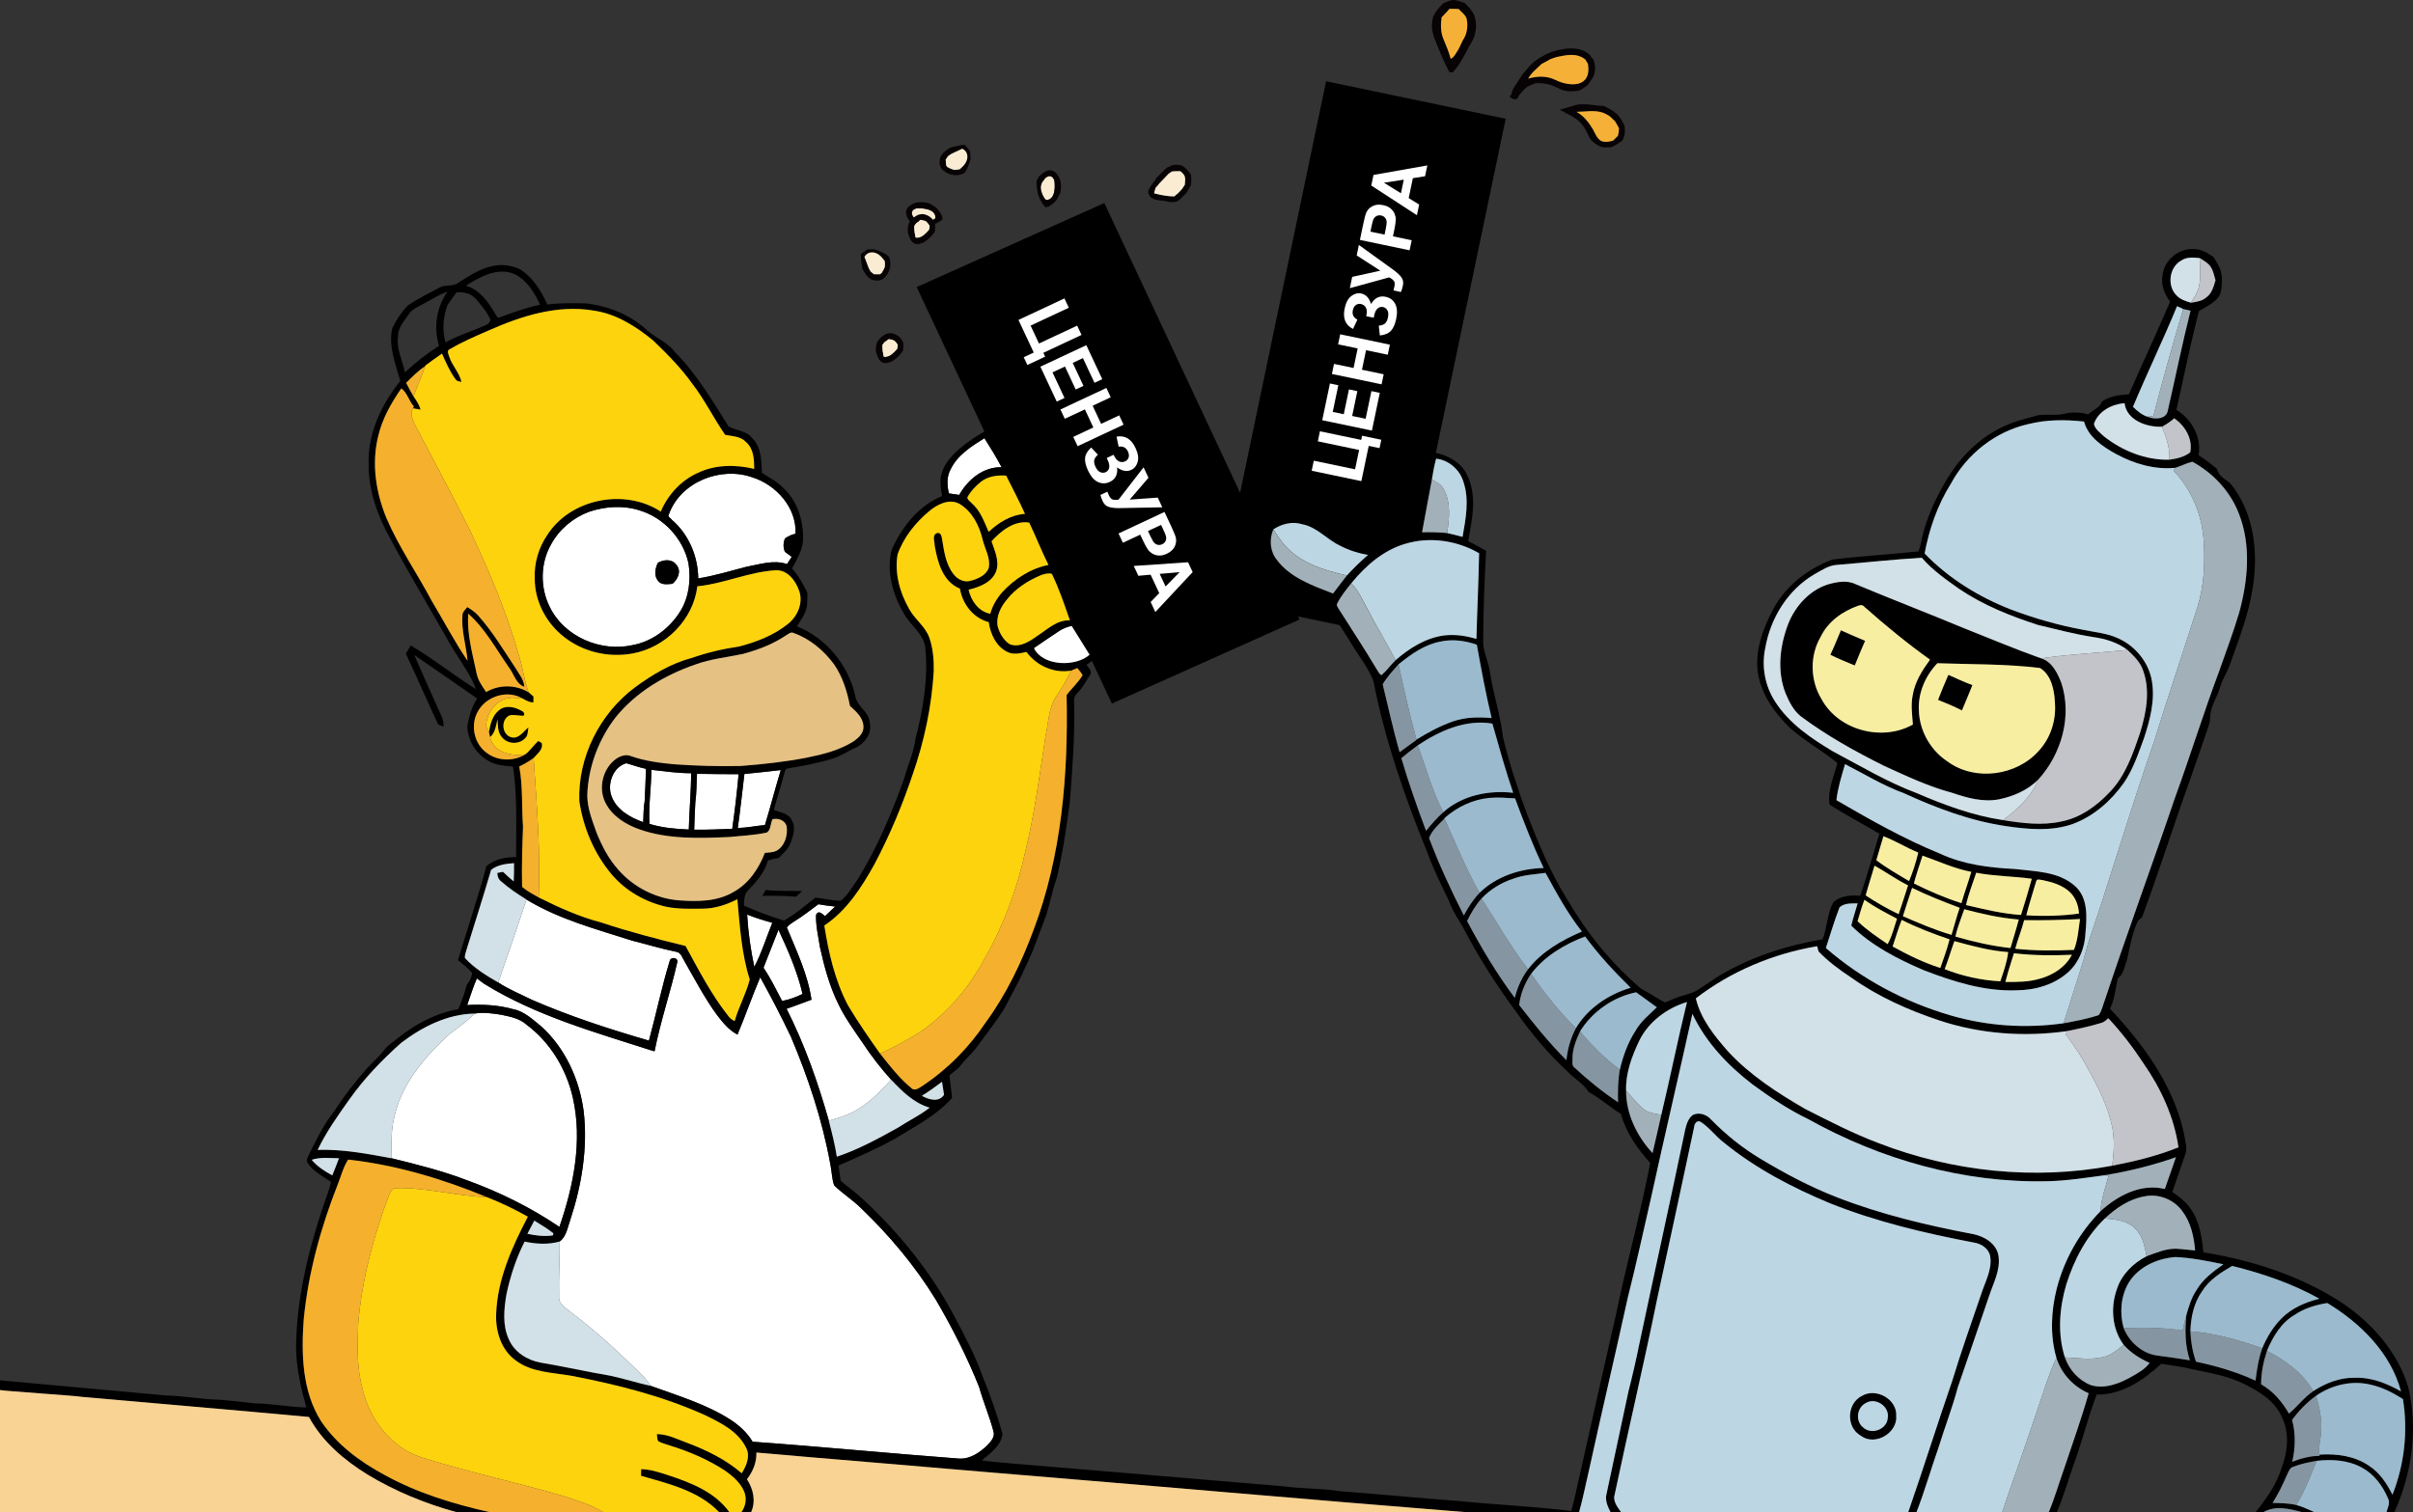 <?xml version="1.0" encoding="UTF-8"?>
<!DOCTYPE svg PUBLIC "-//W3C//DTD SVG 1.1//EN" "http://www.w3.org/Graphics/SVG/1.1/DTD/svg11.dtd">
<!-- Creator: CorelDRAW 2018 (64-Bit) -->
<svg xmlns="http://www.w3.org/2000/svg" xml:space="preserve" width="120.109mm" height="75.296mm" version="1.1" style="shape-rendering:geometricPrecision; text-rendering:geometricPrecision; image-rendering:optimizeQuality; fill-rule:evenodd; clip-rule:evenodd"
viewBox="0 0 12010.96 7529.59"
 xmlns:xlink="http://www.w3.org/1999/xlink">
 <rect x="0" y="0" width="12010.96" height="7529.59" fill="#333333" stroke="none"/>
 <defs>
  <style type="text/css">
   <![CDATA[
    .fil0 {fill:black}
    .fil14 {fill:#070204}
    .fil8 {fill:#8596A2}
    .fil12 {fill:#9BBACE}
    .fil7 {fill:#A2B1B9}
    .fil5 {fill:#BDD6E3}
    .fil4 {fill:#C2C4C9}
    .fil3 {fill:#D2E0E7}
    .fil11 {fill:#E5C184}
    .fil9 {fill:#F5B12D}
    .fil16 {fill:#F5B137}
    .fil10 {fill:#F7EEA2}
    .fil13 {fill:#F8D394}
    .fil15 {fill:#F9ECD3}
    .fil6 {fill:#FDD30E}
    .fil2 {fill:white}
    .fil1 {fill:white;fill-rule:nonzero}
   ]]>
  </style>
 </defs>
 <g id="Слой_x0020_1">
  <g id="_2926665330192">
   <polygon class="fil0" points="5496.85,1010.87 6468.32,3084.72 5534.43,3503.07 4562.97,1429.22 "/>
   <polygon class="fil0" points="6061.55,2985.93 6600.81,404.62 7494.69,591.37 6955.43,3172.68 "/>
   <path class="fil1" d="M6529.05 2343.9l10.46 -50.07 205.46 42.92 20.13 -96.35 -205.46 -42.92 10.46 -50.07 205.46 42.92 4.33 -20.72 95.65 19.98 -8.73 41.79 -53.86 -11.25 -36.65 175.42 -247.25 -51.65zm299.81 -199.92l-247.26 -51.65 38.24 -183.03 41.79 8.73 -27.78 132.95 54.91 11.47 25.82 -123.62 41.78 8.73 -25.82 123.62 66.99 13.99 28.78 -137.78 41.79 8.73 -39.24 187.86zm48.11 -230.33l-247.25 -51.65 10.46 -50.08 97.38 20.35 20.34 -97.38 -97.37 -20.35 10.46 -50.06 247.25 51.65 -10.46 50.07 -108.09 -22.58 -20.34 97.38 108.09 22.58 -10.47 50.07zm-120.45 -322.2l-21.57 46.32c-38.1,-18.9 -52.03,-52.86 -41.79,-101.9 6.06,-29 17.04,-49.59 32.9,-61.71 15.87,-12.12 32.43,-16.36 49.7,-12.75 11.79,2.46 21.73,8.08 29.88,16.82 8.09,8.71 14.32,20.58 18.76,35.56 9.05,-15.16 19.57,-25.82 31.58,-31.84 12.07,-6.01 25.59,-7.45 40.72,-4.29 21.75,4.55 37.65,16.16 47.73,34.9 10.09,18.69 11.85,43.92 5.22,75.64 -5.4,25.84 -13.98,45.37 -25.74,58.53 -11.76,13.16 -30.27,21 -55.57,23.59l-5.32 -48.69c15.89,-1.6 26.88,-5.91 32.89,-12.82 6.06,-6.91 10.28,-16.11 12.68,-27.63 3.29,-15.77 2.3,-27.99 -3.03,-36.67 -5.34,-8.63 -12.42,-13.89 -21.28,-15.75 -10.13,-2.11 -19.21,0.26 -27.14,7.14 -7.91,6.81 -13.59,18.48 -17.02,34.88l-2.37 11.34 -37.29 -7.79 1.19 -5.7c3.18,-15.25 2.18,-27.66 -2.99,-37.15 -5.16,-9.54 -13.47,-15.48 -24.8,-17.85 -9.04,-1.88 -17.32,-0.19 -24.91,5.07 -7.52,5.27 -12.6,14.01 -15.14,26.2 -4.37,20.89 3.2,36.42 22.71,46.55zm-37.56 -156.63l11.75 -56.23 140.02 -30.81 -117.7 -76.01 10.88 -52.09 170.44 122.89c18.47,13.35 32.02,25.84 40.7,37.5 8.68,11.68 11.44,24.92 8.31,39.89 -3.08,14.73 -6.46,26.04 -10.09,33.93l-37.19 -7.77c1.94,-6.98 3.51,-13.32 4.7,-19.02 2.4,-11.51 2,-20.25 -1.15,-26.13 -3.22,-5.84 -11.37,-12.59 -24.41,-20.05l-196.26 53.9zm297.43 -188.52l-247.25 -51.65 16.72 -80.06c6.34,-30.33 11.67,-49.82 16.07,-58.51 6.7,-13.38 17.24,-23.56 31.67,-30.51 14.42,-6.96 31.48,-8.38 51.16,-4.27 15.19,3.17 27.34,8.6 36.55,16.23 9.21,7.69 15.87,16.35 20.03,26.04 4.11,9.7 6.21,19.15 6.28,28.28 -0.13,12.41 -2.51,29.87 -7.22,52.44l-6.78 32.45 93.23 19.48 -10.46 50.08zm-195 -93l70.44 14.71 5.68 -27.22c4.1,-19.62 5.51,-32.96 4.3,-40.12 -1.2,-7.16 -4.15,-13.18 -8.95,-18.09 -4.74,-4.89 -10.73,-8.13 -18.11,-9.67 -9.03,-1.88 -17,-0.79 -23.97,3.22 -6.98,4.07 -12.04,9.92 -15.24,17.72 -2.33,5.7 -5.39,17.49 -9.14,35.46l-5.01 23.99zm283.31 -329.73l-11.26 53.93 -60.75 9.59 -20.72 99.17 52 32.31 -11.06 52.95 -227.2 -147.66 11.05 -52.89 267.94 -47.4zm-117.19 71.02l-98.69 15.24 84.54 52.5 14.15 -67.74z"/>
   <path class="fil1" d="M5298.28 1485.89l21.7 46.32 -190.08 89.04 41.76 89.13 190.08 -89.04 21.69 46.32 -190.07 89.04 8.98 19.17 -88.49 41.46 -18.11 -38.66 49.83 -23.34 -76.02 -162.29 228.73 -107.15zm-119.71 339.88l228.73 -107.15 79.32 169.32 -38.65 18.11 -57.62 -122.99 -50.79 23.79 53.57 114.36 -38.65 18.11 -53.57 -114.37 -61.98 29.04 59.71 127.47 -38.66 18.1 -81.41 -173.79zm99.82 213.08l228.73 -107.15 21.7 46.33 -90.08 42.2 42.2 90.08 90.08 -42.2 21.7 46.32 -228.73 107.15 -21.7 -46.32 99.99 -46.84 -42.2 -90.08 -99.99 46.84 -21.7 -46.33zm289.78 185.33l-10.56 -49.99c41.81,-7.76 73.34,11.03 94.59,56.4 12.57,26.83 16.16,49.88 10.76,69.1 -5.42,19.23 -16.12,32.55 -32.09,40.03 -10.91,5.12 -22.24,6.59 -34,4.5 -11.7,-2.12 -23.81,-7.86 -36.36,-17.18 1.87,17.56 -0.14,32.4 -6.13,44.43 -6.04,12.05 -15.99,21.31 -29.99,27.87 -20.12,9.43 -39.8,9.69 -59.12,0.75 -19.29,-8.88 -35.85,-28 -49.59,-57.34 -11.2,-23.91 -16.06,-44.68 -14.56,-62.27 1.5,-17.58 11.6,-34.97 30.27,-52.22l33.5 35.73c-11.75,10.83 -17.96,20.87 -18.61,30.01 -0.7,9.16 1.46,19.05 6.45,29.7 6.83,14.59 14.96,23.77 24.44,27.51 9.45,3.69 18.27,3.65 26.47,-0.19 9.37,-4.39 15.21,-11.74 17.42,-21.99 2.23,-10.2 -0.22,-22.95 -7.33,-38.12l-4.92 -10.49 34.51 -16.16 2.46 5.27c6.61,14.11 14.87,23.43 24.7,27.91 9.85,4.54 20.06,4.29 30.55,-0.62 8.36,-3.91 13.96,-10.24 16.87,-19 2.86,-8.74 1.67,-18.77 -3.62,-30.05 -9.05,-19.33 -24.42,-27.2 -46.11,-23.59zm124.08 102.7l24.37 52.03 -93.47 108.71 139.76 -9.9 22.57 48.2 -210.08 4.06c-22.79,0.42 -41.13,-1.44 -55.07,-5.55 -13.94,-4.13 -24.1,-13.06 -30.59,-26.91 -6.38,-13.62 -10.47,-24.7 -12.3,-33.19l34.4 -16.12c2.64,6.75 5.19,12.77 7.66,18.04 4.99,10.65 10.56,17.39 16.61,20.2 6.09,2.73 16.65,3.24 31.56,1.38l124.58 -160.95zm-124.66 329.35l228.74 -107.16 34.7 74.07c13.14,28.05 20.58,46.84 22.28,56.44 2.68,14.71 0.36,29.18 -7,43.41 -7.36,14.22 -20.14,25.6 -38.36,34.13 -14.05,6.58 -27.02,9.54 -38.97,8.97 -11.98,-0.63 -22.5,-3.55 -31.65,-8.8 -9.11,-5.29 -16.46,-11.58 -22.01,-18.85 -7.34,-10 -15.92,-25.39 -25.7,-46.26l-14.07 -30.03 -86.25 40.4 -21.71 -46.32zm211.79 -42.72l-65.17 30.53 11.8 25.18c8.5,18.16 15.39,29.67 20.65,34.66 5.27,5.01 11.24,8.06 18.02,9.1 6.73,1.06 13.47,0.05 20.29,-3.14 8.35,-3.92 14.07,-9.58 17.24,-16.97 3.13,-7.44 3.67,-15.16 1.54,-23.32 -1.56,-5.96 -6.19,-17.23 -13.98,-33.84l-10.39 -22.2zm-28.59 433.79l-23.37 -49.89 42.82 -44.15 -42.98 -91.74 -60.97 5.38 -22.95 -48.98 270.34 -18.34 22.92 48.94 -185.81 198.78zm51.07 -127.16l69.77 -71.45 -99.12 8.78 29.35 62.67z"/>
   <path class="fil2" d="M4731.06 2338.38c33.95,-71.91 103.8,-115.93 168.96,-156.63 30.23,47.25 59.28,95.19 85.8,144.69 -91.67,-2.54 -168.28,61.54 -211.13,137.75 -17.22,-2.93 -34.34,-5.38 -51.55,-7.43 -8.91,-39.04 -11.84,-82.08 7.92,-118.38zm-1401.94 223.06c57.91,-161.92 257.79,-240.77 415.79,-184.71 119.06,37.57 221.1,151.25 214.84,280.88 -19.47,3.72 -36.89,12.62 -53.03,23.77 -8.02,21.82 -9.29,44.51 0.29,66.23 11.45,8.02 22.6,16.44 33.85,24.85 -7.92,12.04 -15.65,24.27 -23.57,36.3 -66.53,-23.09 -136.09,1.47 -202.22,13.4 -79.44,20.55 -158.3,44.71 -239.5,57.82 -1.17,-109.67 -47.15,-219.44 -130.8,-291.44 -5.48,-8.42 -23.29,-15.07 -15.65,-27.1zm-397.4 -13.11c81.59,-27.3 171.5,-33.46 253.97,-6.36 119.16,36.39 214.94,140.88 241.26,262.68 12.81,81.2 3.23,167.98 -40.7,238.91 -52.24,84.23 -138.34,150.07 -236.85,168.37 -159.08,36 -341.63,-41.48 -413.44,-190.78 -47.94,-96.36 -46.57,-216.79 7.04,-310.62 40.5,-75.03 109.18,-132.26 188.72,-162.2zm343 253.78c-13.6,28.27 -20.84,64.57 1.37,90.79 17.41,21.81 46.96,15.55 71.22,13.99 26.91,-22.51 46.08,-63.6 19.86,-94.12 -21.62,-30.82 -63.2,-27.3 -92.45,-10.66zm1995.5 340.94c13.59,-9.78 62.72,-43.77 79.06,-45.92 -1.86,56.94 77.83,107 94.17,161.59 -94.13,76.49 -277.43,89.85 -297.48,-31.63 41.38,-28.08 82.28,-56.84 124.25,-84.04zm-2225.11 824.64c-25.15,-61.25 5.18,-149.2 72.3,-167.49 32.67,9.1 64.66,21.03 98.02,27.98 -2.15,53.41 -3.42,106.83 -6.55,160.25 -6.46,34.63 -5.19,70.14 -7.24,105.27 -63.69,-22.7 -130.22,-59.98 -156.53,-126.01zm197.03 -134.62c65.84,7.14 131.49,17.12 197.92,16.93 -0.1,93.52 -9.3,186.76 -11.55,280.28 -65.94,-2.64 -132.27,-8.51 -195.56,-27.88 -5.97,-88.63 9.1,-179.62 9.19,-269.33zm463.14 20.74c60.36,-6.55 120.73,-12.03 180.99,-19.57 -27.19,90.99 -51.36,182.76 -78.75,273.74 -45.2,4.11 -89.71,13.7 -135.11,14.77 12.72,-89.42 21.72,-179.33 32.87,-268.94zm-244.38 142.84c6.65,-47.65 5.67,-95.78 8.51,-143.72 69.07,0.78 138.04,2.25 207.11,1.95 -8.51,90.79 -18.78,181.58 -31.89,271.88 -63.01,2.25 -126.11,5.48 -189.21,4.41 1.27,-44.91 3.13,-89.72 5.48,-134.52zm-980.97 895.07c48.42,-136.97 95.19,-274.52 140.58,-412.56 162.31,98.32 347.51,147.33 526.83,204.66 72.4,17.91 143.72,40.21 216.9,54.98 24.95,2.35 31.31,28.87 42.46,46.67 52.24,90.79 100.47,184.32 162.69,269.04 28.77,37.08 59,74.84 101.55,96.95 39.53,-94.31 72.99,-191.26 113.1,-285.28 54.2,97.25 105.27,196.26 153.21,296.93 85.99,203.88 156.53,415.39 195.76,633.66 7.82,34.73 7.04,71.42 19.08,105.27 40.99,40.21 90.39,71.32 131.68,111.53 142.64,136.57 270.6,288.9 374.11,457.36 81.98,139.81 155.65,284.7 215.82,435.26 20.94,74.85 51.85,146.65 71.71,221.89 7.63,25.83 -12.42,48.72 -28.96,66.13 -37.76,37.47 -87.75,71.91 -143.13,68.29 -342.61,-25.63 -684.53,-59.38 -1027.14,-83.94 -26.42,-44.61 -65.45,-80.12 -108.3,-108.5 -121.9,-78.75 -262.49,-120.04 -397.4,-169.15 -12.91,-16.44 -25.05,-33.56 -39.33,-48.92 -111.92,-110.45 -226.88,-218.26 -352.78,-312.86 -26.62,-23.88 -69.57,-43.74 -65.55,-85.8 -2.15,-90.5 3.62,-181.09 3.13,-271.59 33.46,-25.43 38.64,-68.77 51.95,-105.56 57.72,-175.02 88.93,-361.59 67.01,-545.71 -21.62,-157.9 -92.16,-312.87 -211.61,-420.58 -42.46,-34.05 -84.04,-75.04 -139.71,-85.31 -74.15,-20.94 -151.73,-24.37 -228.24,-20.26 15.65,-44.41 29.55,-89.51 48.33,-132.76 11.15,8.42 22.4,16.73 33.66,25.25 257.59,160.34 553.14,242.52 839.5,334.78 2.83,0.68 8.51,2.25 11.35,2.94 29.44,-149.89 79.34,-295.07 113.09,-443.77 5.38,-24.56 -34.73,-27.99 -37.96,-5.39 -40.01,130.51 -67.4,264.35 -103.21,395.93 -197.04,-57.13 -392.8,-120.82 -581.22,-202.51 -56.65,-28.28 -115.94,-52.05 -168.96,-87.07zm1593.79 -389.47c27.59,5.28 55.47,8.7 83.45,11.54 -16.83,15.95 -33.94,31.7 -50.68,47.74 -14.38,-11.25 -31.79,-31.89 -44.61,-6.55 -1.76,54.2 11.25,107.52 19.47,160.83 21.53,97.45 47.65,194.99 92.16,284.8 32.58,67.89 77.48,128.84 119.65,190.97 42.75,65.05 90.69,126.69 142.64,184.7 -55.86,60.56 -114.46,121.41 -188.43,159.77 -38.35,20.44 -80.32,32.48 -121.99,43.73 -54.11,-190.97 -120.34,-379.4 -210.15,-556.87 41.78,-13.99 82.57,-30.52 124.05,-45.1 -18.29,-126.3 -74.45,-242.82 -122.68,-359.73 9.1,-13.3 23.78,-21.33 36.89,-30.23 42.16,-25.54 80.32,-56.84 120.23,-85.6zm-354.74 51.46c40.8,16.33 82.86,29.25 125.22,40.99 -29.74,73.08 -52.83,149.58 -89.61,219.44 -18.2,-85.8 -30.52,-172.87 -35.61,-260.43zm81.49 264.83c25.34,-62.81 49.02,-126.3 74.46,-189.11 47.84,103.31 93.82,208.28 119.84,319.52 -32.09,16.04 -66.43,28.37 -101.75,35.02 -29.25,-56.05 -57.03,-112.99 -92.55,-165.43zm-1438.92 228.14c44.42,-7.62 89.42,-0.97 133.34,5.88 44.13,9.39 91.18,18.09 125.82,49.4 117.99,87.86 198.4,221.1 230.69,363.84 48.72,214.74 3.62,438.29 -66.92,642.96 -142.54,-96.27 -297.21,-172.97 -458.93,-231.67 -122.69,-47.25 -250.65,-78.95 -378.13,-110.35 2.64,-65.75 -2.35,-132.57 13.7,-197.04 31.01,-155.46 134.03,-284.3 245.27,-392.02 47.54,-48.81 109.77,-80.12 155.16,-131z"/>
   <path class="fil0" d="M5489.04 3251.08l-77.95 57.48c-12.15,0.05 29.52,28.82 16.34,49.03 -14.94,22.9 -35.19,58.99 -43.24,67.52 -12.91,21.13 -41.09,35.71 -37.96,63.69 5.48,169.64 -8.61,338.99 -21.32,508.04 -16.83,125.42 -35.32,250.65 -64.58,373.82 -21.13,59.78 -33.65,122 -51.36,182.75 -36.19,92.26 -66.33,187.25 -111.82,275.6 -27.59,65.64 -65.06,126.3 -96.37,190.09 -41.87,67.21 -91.37,129.14 -137.94,193.12 -22.89,32.28 -54.1,57.33 -78.07,88.73 -14.97,22.41 -39.62,35.32 -58.8,53.71 4.01,37.18 8.9,74.36 13.11,111.63 -76.8,87.95 -183.44,140.78 -281.07,201.83 -91.77,50.68 -187.74,93.43 -283.82,135.11 3.13,25.33 6.95,50.67 10.38,76.11 36.49,31.7 76.89,58.99 111.72,92.75 181.38,168.27 338.99,363.93 454.82,583.08 51.07,97.24 103.71,194.49 140.1,298.58 37.86,93.24 71.62,188.24 98.81,285.19 -6.46,59.87 -60.65,96.85 -103.21,132.66 53.51,7.14 107.32,11.54 161.13,16.24 447.98,36.69 895.66,75.43 1343.73,112.9 90.89,12.72 183.24,9.19 273.93,23.67 200.66,15.17 400.83,35.13 601.48,49.8 184.42,18.78 369.81,26.22 553.83,49.11 19.47,-65.55 30.72,-133.34 47.26,-199.67 57.13,-259.26 116.51,-518.03 175.31,-776.9 52.05,-253.18 122.1,-502.27 170.72,-756.14 -63.98,-70.93 -120.14,-151.25 -146.07,-244.49 -55.27,-33.16 -102.62,-78.46 -159.75,-108.1 -25.15,-41.19 -68.68,-64.96 -101.75,-98.62 -95.49,-88.54 -180.5,-188.13 -254.95,-294.57 -100.38,-134.92 -190.88,-277.26 -268.85,-426.36 -23.57,-43.05 -53.81,-82.76 -68.87,-130.02 -38.84,-79.44 -78.17,-158.98 -108.6,-242.13 -111.53,-274.23 -212.55,-563.51 -268.6,-853.97 -8.61,-25.93 -32.13,-67.13 -46.61,-90.12 -64.49,-93.22 -119.66,-192.76 -184.81,-285.38 0.88,-6.95 4.67,-29.58 5.65,-36.53 -3.03,-4.01 -70.42,-18.75 -73.35,-22.76 -64.86,-24.75 -126.5,-59.58 -177.37,-107.22 -20.15,-18.49 -40.34,-37.94 -54.89,-60.36 -32.4,-39.24 -69.32,-197.63 54.88,-221.68l70.94 -4.61c12.72,0.78 25.53,1.56 38.45,2.25l12.13 4.01c20.44,6.46 40.7,13.89 61.73,18.59l147.24 93.04 111.14 39.62c29.54,4.89 61.63,5.48 88.24,-10.57 46.96,-26.5 108.79,-49.14 161.62,-59.51 3.51,-0.69 76.4,-398.33 79.93,-398.96 66.13,9.1 141.37,48.45 169.25,110.09 54.1,104.09 26.02,223.45 7.44,332.73 30.52,14.18 60.16,30.23 89.02,47.74 -8.51,147.73 -13.99,295.75 -14.67,443.77 -2.84,56.75 27.78,107.42 34.05,162.99 17.02,108.6 51.94,213.67 64.86,322.75 31.01,128.55 72.49,254.46 118.28,378.52 57.13,145.57 115.93,291.73 199.38,424.69 97.83,168.27 221.79,322.75 370.89,448.47 40.11,19.85 76.31,46.56 116.12,66.91 19.86,-5.38 38.16,-15.36 57.53,-22.6 36,-14.67 76.31,-18.78 109.38,-40.79 35.51,-24.36 72.29,-47.06 107.9,-71.42 157.12,-92.26 332.74,-148.9 511.77,-179.52 22.01,-59.1 22.3,-125.04 51.26,-181.68 35.12,-36 88.74,-38.55 135.89,-34.73 34.44,-102.14 63.59,-205.94 95.1,-308.96 -82.48,-48.62 -167.49,-93.52 -248.3,-144.79 -10.86,-70.63 22.21,-139.7 38.93,-207.31 -75.13,-61.93 -161.32,-108.79 -234.5,-173.16 -78.36,-76.02 -146.65,-171.01 -161.82,-281.66 -13.3,-108.89 26.81,-215.53 76.61,-310.33 62.02,-116.22 172.77,-202.41 294.87,-247.81 142.54,-17.51 286.25,-25.24 429.19,-40.79 12.13,-33.56 15.94,-69.46 26.31,-103.61 24.85,-84.72 61.64,-165.92 106.74,-241.84 67.41,-117.79 166.31,-219.54 290.66,-276.77 54.79,-26.03 114.27,-39.43 172.38,-55.77 35.32,-4.4 71.03,0 106.54,-3.03 22.7,-2.15 44.52,-11.15 67.6,-10.17 29.16,-0.2 46.31,0.49 73.21,9.58 23.38,-23.48 58.57,-31.5 69.24,-64.18 39.23,-27.68 88.05,-33.06 134.62,-36.68 67.01,-154.18 138.82,-306.12 204.57,-460.89 -27.99,-38.25 -47.45,-86 -37.18,-134.03 8.8,-73.08 79.93,-131.98 153.3,-127.67 37.28,-1.37 69.76,18.88 99.4,39.03 18.53,29.48 45.19,66.59 42.72,115.9 -2.94,29.25 1,61.29 -20.12,87.5 -25.83,29.74 -61.34,46.47 -94.41,66.03 -42.07,162.7 -75.62,327.84 -112.21,492 76.31,46.86 125.62,135.31 110.55,225.9 31.89,20.74 62.42,43.53 91.37,68.29 7.24,32.87 37.96,50.77 63.6,68.58 121.21,145.18 144.01,347.4 113.38,528.49 -19.76,128.46 -67.8,249.86 -110.74,371.86 -13.41,41.19 -39.53,76.9 -51.27,118.77 -14.38,51.76 -50.58,97.84 -48.91,153.5 -0.59,20.64 -8.61,40.11 -14.78,59.58 -39.42,111.82 -76.31,224.63 -117.3,335.96 -69.26,198.5 -134.03,398.67 -207.11,595.8 -5.09,4.21 -15.26,12.72 -20.35,16.93 -27.59,60.36 -40.01,126.2 -53.32,190.77 -12.91,33.07 -15.65,74.74 -47.35,96.37 -10.86,50.97 -15.26,103.4 -38.25,151.15 165.92,176.39 316.49,382.13 368.44,623 4.5,33.65 18.29,69.16 5.97,102.62 -21.43,62.32 -43.25,124.55 -64.38,186.96 22.31,15.26 44.71,31.02 63.69,50.68 65.94,64.67 83.35,161.33 90.89,249.57 244.58,39.53 486.62,117.6 694.81,254.56 147.72,101.06 273.63,244.09 325.19,418.14 49.21,207.01 18,428.9 -69.36,621.43l-39.43 0c6.07,-22.11 19.86,-45.78 8.02,-68.38 -26.41,-63.1 -70.04,-121.8 -131.39,-154.38 -67.99,-36.88 -148.12,-41.97 -223.64,-33.17 -39.13,7.05 -78.56,14.68 -115.64,29.35 -18.78,4.41 -24.07,24.07 -31.7,39.04 -20.84,48.72 -44.12,96.36 -72.49,141.17 39.43,0.69 79.44,1.37 118.18,10.18 31.5,8.7 61.05,22.89 90.89,36.19l-61.15 0c-62.81,-16.92 -134.13,-35.31 -194.1,0l-38.25 0c54.2,-68.09 106.44,-140.87 131.09,-225.4 29.26,-78.27 38.26,-169.25 0.59,-246.25 -32.87,-80.61 -111.72,-128.45 -186.18,-165.63 -81.29,-41.48 -171.98,-56.45 -260.43,-74.64 -50.87,-12.92 -103.11,-19.28 -154.87,-27.1 -87.46,81.1 -197.23,155.75 -321.37,153.2 -42.86,112.8 -70.93,230.2 -112.61,343.49 -29.06,80.52 -51.36,163.77 -85.8,242.33l-40.11 0c30.13,-71.61 51.07,-146.65 77.38,-219.73 41.29,-123.86 85.61,-246.83 121.31,-372.45 -75.52,-33.06 -135.69,-97.34 -160.44,-176.39 -32.58,-112.02 -26.61,-233.14 1.66,-345.45 37.18,-144.2 113.2,-279.02 217.88,-384.87 85.11,-77.78 201.73,-139.81 320.01,-110.45 18.39,-52.83 36.49,-105.66 55.37,-158.3 -115.83,40.89 -235.48,70.15 -356.6,90.01 -93.53,12.52 -187.06,27.39 -281.47,29.44 -416.56,10.08 -830.79,-107.12 -1193.16,-309.64 -98.23,-47.15 -188.82,-108.3 -276.58,-172.38 -122.68,-94.31 -232.84,-210.14 -299.07,-351.32 -67.02,304.17 -138.53,607.45 -204.96,911.81 -38.64,167.68 -74.94,335.86 -117.01,502.66 -62.51,285.87 -130.21,570.66 -192.43,856.63 -16.64,70.14 -30.24,140.97 -49.7,210.43l-559.8 0c-790.39,-63.1 -1580.3,-133.34 -2370.59,-198.3 -388.2,-33.76 -776.6,-64.67 -1164.7,-98.91 1.96,49.01 -17.51,94.6 -46.96,132.95 31.7,48.33 45.49,109.58 20.64,164.26l-48.72 0c22.99,-29.93 28.57,-71.61 12.92,-106.05 -19.08,-42.36 -55.57,-73.86 -92.65,-100.28 -86.09,-56.35 -181.77,-97.04 -280,-127.18 -17.9,-5.97 -36.39,-10.66 -53.03,-19.66 -7.62,-9.88 -4.69,-24.46 -7.72,-35.81 53.02,0.1 100.77,24.95 149.29,42.75 97.93,36.89 193.71,83.26 273.35,152.23 22.99,-37.08 43.73,-84.14 22.01,-126.69 -40.51,-82.87 -128.16,-125.42 -207.21,-163.77 -209.76,-94.22 -434.28,-150.96 -659.49,-194.1 -95.19,-17.61 -201.05,-16.44 -281.47,-77.98 -71.9,-52.53 -99.98,-145.87 -96.17,-231.67 6.26,-172.48 79.25,-332.73 157.71,-483.29 -65.94,-37.18 -134.33,-70.05 -204.86,-97.64 -220.52,-90.88 -452.19,-160.44 -689.63,-186.66 -24.36,37.17 -34.92,81.2 -51.26,122.19 -85.21,216.11 -147.53,442.6 -170.03,674.27 -12.14,171.01 -8.22,355.52 85.99,505.3 78.27,117.21 194.98,203.3 317.96,269.14 163.09,89.81 342.9,144.3 523.79,184.9l-166.02 0c-154.96,-42.65 -305.43,-103.7 -443.08,-187.05 -117.11,-72.4 -226.29,-164.36 -292.43,-287.34 -377.43,-35.22 -755.17,-66.13 -1132.7,-100.18 -1.27,-3.52 -403.92,-30.41 -405.19,-33.93l0 -48.33c143.23,13.89 686.55,61.91 829.78,75.71 88.74,2.35 176.39,19.27 265.23,21.13 58.5,4.79 116.91,11.05 175.12,18.29 85.4,0.1 169.44,19.18 254.85,19.77 -26.61,-94.41 -48.52,-190.48 -51.17,-289.2 0.89,-240.96 57.24,-478.11 132.96,-705.76 13.6,-42.66 31.99,-83.75 40.89,-127.77 -40.5,-28.18 -87.36,-51.37 -115.54,-93.24 -10.27,-12.42 -1.07,-27 3.92,-39.23 38.64,-76.99 76.11,-155.36 130.31,-222.86 46.37,-72.99 100.18,-140.78 156.82,-205.94 29.45,-33.66 64.48,-62.22 91.48,-98.03 17.12,-24.55 45.1,-37.76 66.72,-57.62 87.46,-69.37 189.8,-124.54 300.64,-143.33 15.36,-39.23 31.21,-78.56 40.8,-119.74 13.01,-17.91 25.92,-37.67 27.29,-60.37 -19.86,-25.04 -46.66,-43.24 -70.24,-64.27 46.66,-155.95 99.4,-310.53 141.37,-467.55 39.42,-35.22 96.07,-45.2 147.73,-45.1 -0.5,-150.17 7.72,-301.71 -15.37,-450.62 -39.13,-4.5 -80.51,-5.28 -115.63,-25.14 -65.36,-32.67 -110.16,-103.02 -111.63,-176 8.61,-48.43 21.33,-96.66 49.01,-137.94 -104.19,-72.79 -208.87,-144.7 -313.36,-217 44.71,103.12 91.38,205.26 137.07,307.88 7.24,15.27 8.51,32.38 9.59,49.12 -11.16,-5.29 -27.01,-5.58 -31.51,-19.38 -53.22,-114.07 -103.21,-229.9 -156.92,-343.78 8.12,-13.7 16.24,-27.39 24.56,-40.99 112.31,66.04 213.86,148.9 324.51,217.58 -5.77,-15.07 -12.13,-29.84 -19.28,-44.22 -35.8,-70.44 -84.13,-133.35 -122.09,-202.42 -94.12,-166.02 -192.63,-329.79 -282.54,-498.16 -65.26,-116.03 -112.8,-246.64 -110.36,-381.26 -3.42,-150.37 65.16,-293.3 157.32,-408.64 -23.09,-85.22 -59.48,-172.39 -39.82,-262 19.76,-41.78 46.18,-81.2 78.27,-114.37 49.7,-33.55 103.9,-60.07 156.73,-88.25 28.86,-16.92 66.33,-3.12 93.52,-24.06 54.59,-33.85 109.48,-72.3 173.95,-83.84 44.02,-9.4 91.86,-3.53 132.37,16.04 65.35,39.92 106.54,107.91 137.26,176.2 63.2,-8.22 126.98,-7.24 190.58,-5.87 110.25,12.42 219.04,54.78 301.71,130.21 44.52,41.49 105.56,61.93 142.45,112.02 108.4,108.6 185.98,241.45 267.08,370.3 36.39,21.42 87.46,19.66 115.93,56.55 48.14,45.19 47.55,113.97 50.48,174.82 35.32,23.58 74.55,42.27 104.29,73.48 74.55,66.82 104.88,171.3 99.69,269.04 -6.06,48.42 -31.2,91.57 -54.49,133.54 32.87,35.71 55.47,78.46 76.8,121.7 -0.49,23.09 0.39,46.28 -2.74,69.27 -7.53,36.29 -30.62,66.33 -49.5,97.24 147.14,58.41 257.49,194.59 290.86,348.58 8.12,50.87 67.2,75.33 71.12,128.75 14.77,55.57 -26.22,108.89 -75.53,129.53 -37.47,16.63 -71.32,41.19 -111.23,52.44 -71.71,22.3 -145.87,35.42 -219.83,47.94 -13.8,0 -14.78,14.58 -18.2,24.55 -15.75,61.25 -36.3,121.22 -51.95,182.56 32.29,11.64 74.65,16.63 89.81,52.44 20.15,34.04 7.04,74.06 -5.48,108.3 -10.27,32.38 -37.37,54.39 -60.07,78.27 -18.2,2.54 -36.2,6.45 -53.71,12.32 -15.94,57.14 -54.3,103.51 -95.38,144.7 -23.19,20.25 -23.09,52.04 -24.17,80.32 65.06,27.78 131.29,54 198.99,74.06 56.35,-31.6 106.44,-73.87 156.83,-114.37 42.07,5.09 83.84,15.46 126.4,15.65 36.39,-29.15 59.38,-71.51 85.9,-109.18 96.95,-157.8 168.85,-329.6 230.98,-503.64 16.92,-64.67 46.57,-125.62 54.78,-192.34 38.26,-149.68 64.97,-305.24 48.43,-459.91 -11.54,-67.12 -72.88,-106.05 -104.68,-162.4 -56.06,-93.43 -88.44,-208.1 -63.59,-316.3 49.9,-114.37 133.93,-222.86 252.21,-271.09 -6.65,-38.65 -14.09,-78.66 -0.88,-116.91 28.28,-94.22 156.56,-173.87 238.25,-219.95l562.29 1118.07zm5369.09 -1954.23c-60.26,32.29 -72.79,124.44 -25.34,172.87 18.89,20.94 46.38,30.23 72.89,37.47 26.51,-4.5 55.37,-7.34 76.31,-26.41 28.17,-19.57 36.59,-54.3 45.98,-85.31 -6.85,-22.7 -10.86,-46.87 -24.07,-67.02 -13.3,-19.96 -35.31,-31.01 -54.79,-43.53 -30.62,-2.55 -64.27,-6.46 -90.98,11.93zm-8539.05 125.71c65.84,18.89 108.6,76.41 141.56,132.86 7.05,8.51 9.98,23.09 21.63,26.52 67.5,-24.86 135.4,-49.7 205.93,-64.87 -27,-59.77 -65.25,-120.53 -125.03,-151.54 -85.31,-37.08 -172.97,11.74 -244.09,57.03zm-208.78 88.84c-26.02,15.55 -57.72,25.34 -74.93,52.24 -23.97,34.93 -56.65,70.05 -54.5,115.44 -7.92,60.86 23.48,116.52 34.54,175.03 52.63,-49.12 109.67,-93.44 170.23,-132.37 -28.57,-89.42 -13.41,-193.02 41.87,-269.34 -41.97,13.21 -78.17,39.33 -117.21,59zm162.41 -55.96c-14.97,21.42 -31.6,41.87 -45.4,64.08 -21.81,58.99 -26.71,124.44 -10.17,185.59 64.47,-36.4 136.28,-56.74 203.39,-87.56 10.27,-4.6 18.69,-14.29 20.45,-25.64 -16.04,-38.74 -44.61,-70.24 -71.03,-102.13 -23.28,-28.08 -62.22,-36.88 -97.24,-34.34zm8563.8 69.07c-69.56,168.47 -148.8,332.73 -219.34,500.9 20.64,20.94 44.02,40.6 72.59,49.6 34.63,14.87 94.7,13.89 101.26,-33.06 37.76,-164.95 71.32,-330.97 112.7,-495.14 -12.33,-2.74 -24.46,-5.38 -36.49,-8.02 -10.47,-4.79 -20.64,-9.59 -30.72,-14.28zm-8405.61 121.51c-64.47,28.08 -129.53,55.76 -190.09,91.57 -19.46,6.36 -8.41,25.34 -4.59,38.74 14.47,44.71 50.87,79.15 60.75,125.52 -10.66,-3.23 -24.07,-3.03 -30.04,-14.28 -28.47,-38.65 -47.54,-83.06 -66.82,-126.8 -27.78,19.38 -55.66,38.55 -82.66,59l-1.47 4.01c-35.61,22.3 -64.37,53.22 -94.31,82.28 11.44,22.99 23.58,45.68 36.78,67.79 14.48,20.25 28.38,41.48 35.22,65.75 -12.81,-2.35 -25.53,-4.6 -38.35,-6.75l4.89 -9c-24.65,-27.01 -33.36,-68.88 -62.61,-89.81 -50.48,72.49 -95.09,151.44 -115.25,238.22 -33.75,135.99 -11.34,280.68 41.78,408.75 62.03,143.91 151.64,273.24 225.11,411.19 59.68,99.2 112.9,202.41 178.16,297.99 -6.95,-77.19 -32.39,-152.81 -25.15,-230.88 1.67,-15.16 15.66,-24.85 23.68,-36.59 19.17,12.03 38.74,24.36 53.8,41.58 70.64,78.66 124.94,169.93 183.44,257.59 18.1,31.11 44.32,59.97 46.77,97.64 -42.76,-15.07 -51.85,-64.67 -77.29,-97.15 -63.69,-91.18 -117.6,-192.14 -201.73,-266.69 -7.83,100.37 20.74,198.21 41.09,295.45 6.75,35.52 27.98,65.45 47.94,94.71 64.37,-38.25 146.65,-37.18 211.02,0.68 7.83,7.44 15.95,14.58 24.46,21.43 0,9.68 -0.1,19.47 -0.2,29.35 -19.66,0.29 -36.39,-9.3 -52.83,-18.69 -74.84,-45.69 -181.28,-13.01 -223.15,62.71 -40.41,68.78 -19.08,165.93 47.74,210.24 54.1,38.84 132.76,39.63 188.62,3.82 24.17,-19.17 40.99,-45.59 63.89,-66.04 4.2,2.55 12.62,7.54 16.82,9.98 9.2,32.19 -21.91,53.61 -40.21,74.84 -22.5,16.15 -46.27,30.43 -71.42,41.97 18.4,98.91 11.26,199.88 18.69,299.76 -3.72,99.79 -7.14,200.07 -4.6,299.96 24.85,21.33 54.2,36.59 82.67,52.63 99.79,49.61 202.03,96.27 310.23,124.25 138.14,46.28 279.22,82.87 420.68,117.3 65.45,119.55 128.16,242.04 213.28,349.17 7.73,11.35 18.88,19.17 31.21,24.85 20.05,-70.73 56.84,-135.89 75.03,-207.02 -41.28,-129.04 -49.11,-265.51 -61.73,-399.55 -52.44,26.52 -109.38,46.08 -168.66,46.86 -61.44,0.59 -123.66,2.84 -184.22,-9.19 -104.1,-23.28 -201.54,-78.36 -271.2,-159.66 -87.75,-103.41 -142.93,-233.34 -162.5,-367.17 -7.63,-218.56 101.75,-434.67 275.99,-565.18 86.58,-63.79 180.89,-120.24 285.67,-147.83 75.73,-26.31 153.9,-44.8 233.24,-56.15 86.77,-22.31 172.87,-55.86 243.4,-112.31 47.85,-38.06 76.71,-103.61 56.45,-163.78 -17.02,-49.89 -56.54,-105.07 -114.95,-103.8 -134.32,7.24 -258.96,66.82 -392.31,80.03 -19.86,166.32 -159.56,305.73 -322.95,334.49 -117.1,21.72 -243.79,-6.95 -338.01,-80.42 -89.32,-68.19 -148.21,-177.27 -148.31,-290.56 -3.92,-77.39 18.68,-155.26 62.42,-219.24 116.03,-181.19 386.14,-233.73 564.69,-116.33 35.61,-83.74 100.57,-155.06 184.12,-192.53 87.46,-42.07 188.32,-42.36 281.17,-20.16 -0.29,-46.76 -2.45,-100.28 -40.8,-133.34 -26.71,-29.55 -68.19,-28.67 -103.99,-36.1 -57.43,-83.26 -102.14,-175.03 -164.07,-255.35 -56.45,-78.66 -124.64,-147.53 -194.2,-214.45 -85.99,-70.63 -184.41,-133.05 -296.63,-148.99 -180.2,-30.63 -360.51,27.39 -523.6,99.69zm7991.78 464.31c4.89,26.61 31.01,44.22 49.79,62.32 92.16,72.4 207.9,119.26 326.28,116.23 36.19,-5.19 73.76,-13.41 103.21,-36.49 14.19,-67.22 -25.83,-132.18 -79.25,-169.74 -18.68,16.43 -39.42,30.22 -61.14,42.06 -75.43,3.23 -176.1,-31.7 -186.47,-117.5 -64.08,5.87 -129.92,39.33 -152.42,103.12zm-327.55 1.47c-163.08,36.59 -305.14,149.58 -384.09,296.04 -66.53,105.76 -108.2,225.6 -131.09,348.09 120.23,124.64 271.19,217.38 432.12,279.8 116.03,43.64 235.68,77.88 357.78,100.28 57.91,12.33 118.57,16.44 172.97,41.97 85.99,38.25 152.71,119.55 168.46,212.88 16.34,96.17 -9.19,192.25 -38.83,283.13 -28.28,76.6 -53.91,155.36 -100.38,223.35 -63.59,90.01 -150.18,166.52 -254.37,205.26 -106.44,37.56 -221.78,27.1 -331.26,10.96 -177.57,-25.83 -346.91,-89.62 -509.32,-163.97 -102.82,-37.47 -196.25,-95.1 -293.2,-144.8 -17.42,59 -35.91,118.19 -42.95,179.43 167.59,97.05 336.35,193.12 516.07,266.3 115.44,53.91 243.5,69.85 369.42,76.12 103.11,12.42 219.53,11.64 301.81,84.82 65.74,57.72 59.68,153.59 52.54,232.74 -2.84,71.52 -29.94,143.42 -82.67,193.12 -70.05,65.35 -167.59,93.14 -261.8,93.53 -159.86,5.77 -314.64,-43.53 -461.97,-100.57 -129.53,-55.67 -258.38,-121.22 -359.54,-221.4 8.91,-37.37 21.33,-73.76 31.7,-110.65 -30.62,0.39 -65.25,-2.74 -89.81,19.38 -26.22,66.23 -45.59,135 -68.29,202.61 179.53,156.14 394.66,269.82 622.91,336.15 181.18,52.63 373.62,65.16 560.28,38.55 59.1,-10.57 118.48,-21.62 175.42,-40.99 15.94,-23.09 21.03,-51.96 31.21,-77.88 111.53,-335.96 234.21,-667.81 347.6,-1003.08 76.6,-209.26 141.85,-422.54 220.22,-631.02 33.95,-96.56 69.95,-192.44 99.3,-290.37 44.02,-160.15 61.14,-336.64 -1.27,-494.35 -42.56,-110.55 -127.97,-201.83 -231.18,-258.18 -29.35,6.75 -56.26,21.43 -84.92,30.23 -103.31,10.18 -205.74,-20.05 -295.85,-69.07 -66.23,-37.08 -137.55,-83.35 -158.68,-161.23 -92.55,-10.17 -187.65,-10.27 -278.34,12.82zm-5364.07 226.58c-19.76,36.3 -16.83,79.34 -7.92,118.38 17.21,2.05 34.33,4.5 51.55,7.43 42.85,-76.21 119.46,-140.29 211.13,-137.75 -26.52,-49.5 -55.57,-97.44 -85.8,-144.69 -65.16,40.7 -135.01,84.72 -168.96,156.63zm2396.31 49.31c-17.21,87.36 -31.99,175.12 -48.81,262.58 41.48,-1.27 82.96,-0.1 124.34,3.72 25.73,5.97 51.56,12.23 77.19,19.17 15.26,-88.83 34.24,-182.26 5.38,-270.41 -17.31,-62.51 -72,-111.72 -136.96,-119.06 -9.2,34.14 -15.95,68.97 -21.14,104zm-3798.25 173.75c-7.64,12.03 10.17,18.68 15.65,27.1 83.65,72 129.63,181.77 130.8,291.44 81.2,-13.11 160.06,-37.27 239.5,-57.82 66.13,-11.93 135.69,-36.49 202.22,-13.4 7.92,-12.03 15.65,-24.26 23.57,-36.3 -11.25,-8.41 -22.4,-16.83 -33.85,-24.85 -9.58,-21.72 -8.31,-44.41 -0.29,-66.23 16.14,-11.15 33.56,-20.05 53.03,-23.77 6.26,-129.63 -95.78,-243.31 -214.84,-280.88 -158,-56.06 -357.88,22.79 -415.79,184.71zm1556.03 -164.56c-27.89,21.82 -52.83,48.24 -69.96,79.44 0.2,13.01 13.9,19.76 21.33,28.86 43.34,36.98 62.23,92.46 84.72,143.03 49.8,-46.76 111.05,-85.21 181,-89.51 -29.26,-64.47 -62.03,-127.38 -93.82,-190.68 -42.66,-2.64 -88.05,2.55 -123.27,28.86zm-256.52 145.38c-70.25,57.82 -130.12,131.88 -160.84,218.27 -15.55,93.53 11.06,190.48 57.82,271.68 27.98,51.95 81.1,86.97 100.67,143.91 18.39,53.32 22.7,110.65 21.62,166.71 -10.47,174.73 -47.25,347.79 -104.87,512.94 -51.37,153.3 -113.98,302.98 -189.61,446.01 -63.98,115.35 -138.33,232.16 -250.25,306.42 21.43,136.57 52.93,274.03 117.69,397.3 49.11,82.47 103.8,161.52 159.37,239.79 48.04,61.34 96.66,123.66 157.22,173.35 16.63,15.46 36.59,-1.66 51.75,-10.36 126.11,-83.16 234.31,-192.93 317.96,-318.45 101.84,-139.41 177.08,-296.53 236.85,-457.95 140.98,-372.36 173.75,-775.82 165.14,-1170.97 25.15,-34.14 58.31,-62.41 79.64,-99.2 -7.14,-12.91 -17.22,-23.87 -26.22,-35.32 -10.17,4.11 -20.25,8.32 -30.33,12.53 -85.11,15.16 -172.28,-23.68 -222.76,-92.65 -31.02,6.46 -63.89,14.97 -94.12,0.39 -56.64,-26.61 -85.5,-89.91 -94.02,-149 -77.09,-20.25 -130.41,-90.1 -143.32,-166.8 -85.41,-34.54 -111.43,-132.67 -125.62,-214.65 0.39,-20.64 -14.67,-52.15 11.64,-61.83 15.27,-5.87 22.51,12.13 24.27,23.58 10.37,62.41 17.7,130.21 58.6,181.38 19.47,25.44 53.22,42.65 85.31,32.19 35.51,-9.3 76.11,-26.81 89.42,-63.99 10.07,-50.09 -20.35,-95.58 -31.01,-142.93 -16.64,-68.68 -51.86,-138.24 -114.18,-175.51 -50.38,-27.89 -107.61,0.88 -147.82,33.16zm-1696.91 6.07c-79.54,29.94 -148.22,87.17 -188.72,162.2 -53.61,93.83 -54.98,214.26 -7.04,310.62 71.81,149.3 254.36,226.78 413.44,190.78 98.51,-18.3 184.61,-84.14 236.85,-168.37 43.93,-70.93 53.51,-157.71 40.7,-238.91 -26.32,-121.8 -122.1,-226.29 -241.26,-262.68 -82.47,-27.1 -172.38,-20.94 -253.97,6.36zm2003.71 146.65c15.65,46.96 39.72,96.85 23.87,147.14 -20.35,57.43 -83.74,81.01 -138.04,94.02 12.13,54.69 49.6,108.98 107.81,119.75 10.96,-39.23 31.6,-75.04 58.21,-105.66 61.25,-66.92 142.06,-119.75 231.87,-137.46 -34.44,-69.17 -62.81,-141.17 -95.88,-210.83 -75.04,-11.35 -140.29,40.89 -187.84,93.04zm1402.44 -59.09c-20.94,49.7 -16.73,109.08 17.61,151.84 67.7,90.2 178.83,128.16 279.89,167.68 22.9,-30.04 45.5,-60.26 68.98,-89.81 33.06,-36.2 68.19,-70.54 105.36,-102.63 -48.52,-8.21 -95.87,-23.28 -139.51,-46.17 -65.25,-30.63 -113.87,-92.06 -186.96,-106.35 -49.7,-15.85 -102.92,-2.84 -145.37,25.44zm655.57 71.91c-108.98,32.38 -197.03,109.96 -267.57,196.35 -25.34,31.6 -51.17,63.49 -69.46,99.78 -7.05,11.26 4.4,21.72 9,31.31 63.3,99.3 128.36,197.72 188.43,299.08 7.14,9.1 10.95,23.18 23.28,27 25.63,-22.5 45.29,-50.68 69.75,-74.35 69.27,-60.17 149.59,-111.04 242.34,-123.18 54,-5.86 108.2,1.47 159.86,17.61 3.61,-142.25 10.66,-284.39 13.3,-426.74 -110.06,-64.08 -246.54,-83.75 -368.93,-46.86zm2152.62 104.58c-42.17,1.66 -77.68,26.22 -113.19,46.08 -132.57,76.8 -220.32,218.26 -245.96,367.65 -19.86,91.67 -1.56,190.39 49.9,268.85 69.26,107.22 177.08,180.7 284.79,245.07 137.46,73.08 271.78,153.7 417.94,208.48 138.43,59.78 281.56,112.7 431.35,135.01 94.99,15.26 193.51,27.88 288.7,6.95 95.29,-18.2 176.98,-77.49 242.23,-146.95 78.86,-81.88 115.84,-192.14 151.55,-297.51 30.13,-98.81 50.67,-208.19 13.89,-308.17 -13.79,-41.58 -46.27,-72.3 -77.29,-101.55 -49.7,-37.86 -110.06,-55.77 -171.11,-64.38 -92.64,-14.28 -183.24,-38.74 -274.42,-60.16 -137.16,-44.32 -272.95,-98.52 -392.8,-179.82 -65.74,-46.67 -132.76,-93.33 -185.59,-154.87 -140.19,8.51 -279.99,23.78 -419.99,35.32zm-3970.55 54.1c-62.41,26.61 -121.11,65.16 -163.67,118.77 -30.23,36.49 -54.88,83.84 -45.89,132.76 9.4,35.02 29.06,69.46 59.98,89.61 50.68,18.88 99.3,-14.28 138.82,-42.46 49.7,-31.99 97.25,-79.83 160.84,-76.3 -27.59,-78.17 -53.32,-157.61 -90.01,-232.06 -20.54,-4.31 -41.38,1.37 -60.07,9.68zm94.71 276.57c-41.97,27.2 -82.87,55.96 -124.25,84.04 49.31,95.71 215.46,91.06 277.56,32.68l-88.93 -142.73c-16.34,2.15 -50.79,16.23 -64.38,26.01zm-1358.8 21.13c-64.96,43.84 -139.22,71.62 -214.35,92.07 -79.05,16.63 -160.35,24.45 -236.47,52.53 -150.86,52.15 -294.96,137.26 -396.12,262.59 -85.31,110.45 -136.58,248 -141.27,387.71 0.1,65.06 24.85,126.3 46.18,186.76 26.9,66.72 60.75,131.98 109.27,185.69 76.9,87.46 189.02,144.01 305.44,151.74 90.49,6.55 187.44,5.38 267.77,-42.46 75.03,-41.58 124.83,-115.54 155.06,-194.01 19.66,-2.83 40.9,-1.95 59.09,-11.25 40.99,-23.97 55.86,-76.99 49.7,-121.7 -8.61,-30.13 -41.97,-41.48 -70.24,-34.93 -11.65,20.74 -7.14,53.52 -29.06,66.53 -61.83,13.21 -125.32,16.04 -188.03,22.21 -148.81,6.16 -302.41,11.93 -445.14,-38.06 -68.58,-24.16 -136.58,-65.94 -169.74,-133.05 -36.89,-73.08 -13.31,-170.13 52.92,-218.07 21.43,-14.29 48.72,-24.65 73.87,-13.99 68.87,24.56 141.76,33.85 214.15,40.8 110.65,7.82 221.69,11.15 332.63,8.51 110.95,-8.42 221.79,-20.65 331.17,-41.88 80.42,-16.53 162.3,-36.88 232.16,-81.78 24.06,-17.13 50.28,-41.68 47.35,-74.07 -1.47,-43.63 -37.28,-74.05 -67.11,-101.15 -13.8,-72.99 -36.89,-145.38 -79.05,-207.12 -51.07,-68.97 -119.56,-126.88 -200.95,-155.94 -14.77,-7.63 -27.2,5.97 -39.23,12.32zm3258.61 30.24c-79.83,14.87 -147.04,63.1 -208.68,113.29 -28.08,31.69 -57.33,62.71 -78.85,99.49 27.69,112.71 52.24,226.19 84.04,337.82 28.37,-20.15 55.96,-41.38 84.53,-61.34l-0.3 -1.37c57.62,-35.71 117.79,-68.09 181.97,-90.5 61.54,-21.62 127.67,-22.01 191.95,-16.53 -29.15,-120.73 -51.46,-242.92 -73.67,-365.02 -57.82,-20.74 -120.53,-28.86 -180.99,-15.84zm-112.6 516.55c-28.18,20.25 -55.48,41.78 -81.99,64.08 35.91,122.2 78.17,242.43 122.88,361.69 26.61,-32.58 54,-64.67 85.6,-92.64 94.21,-83.95 225.02,-110.46 347.99,-96.67 -38.64,-113.58 -70.73,-229.22 -103.41,-344.56 -133.15,-22.41 -262.97,35.71 -371.07,108.1zm-4012.32 256.72c26.31,66.03 92.84,103.31 156.53,126.01 2.05,-35.13 0.78,-70.64 7.24,-105.27 3.13,-53.42 4.4,-106.84 6.55,-160.25 -33.36,-6.95 -65.35,-18.88 -98.02,-27.98 -67.12,18.29 -97.45,106.24 -72.3,167.49zm197.03 -134.62c-0.09,89.71 -15.16,180.7 -9.19,269.33 63.29,19.37 129.62,25.24 195.56,27.88 2.25,-93.52 11.45,-186.76 11.55,-280.28 -66.43,0.19 -132.08,-9.79 -197.92,-16.93zm463.14 20.74c-11.15,89.61 -20.15,179.52 -32.87,268.94 45.4,-1.07 89.91,-10.66 135.11,-14.77 27.39,-90.98 51.56,-182.75 78.75,-273.74 -60.26,7.54 -120.63,13.02 -180.99,19.57zm-244.38 142.84c-2.35,44.8 -4.21,89.61 -5.48,134.52 63.1,1.07 126.2,-2.16 189.21,-4.41 13.11,-90.3 23.38,-181.09 31.89,-271.88 -69.07,0.3 -138.04,-1.17 -207.11,-1.95 -2.84,47.94 -1.86,96.07 -8.51,143.72zm3728.5 77.48l0.69 1.56c-28.37,29.55 -62.42,57.92 -76.61,97.35 49.9,131.48 108.99,259.74 172.97,385.07 21.33,-40.7 46.57,-79.34 78.27,-112.8 84.13,-82.18 203,-120.73 318.93,-123.37 -54,-112.8 -98.91,-229.61 -142.34,-346.72 -42.07,-2.74 -84.34,-6.07 -126.4,-2.45 -83.95,7.64 -162.99,45.5 -225.51,101.36zm2185.59 89.61c-11.94,39.72 -23.78,79.44 -35.42,119.26 51.46,39.04 107.71,71.13 163.19,103.9 18.88,-45.98 34.33,-93.53 45.59,-141.95 -59.19,-24.17 -113.69,-58.41 -173.36,-81.21zm194.58 96.57c-14.37,46.07 -30.81,91.57 -43.04,138.33 76.41,38.35 155.26,72.2 236.66,98.32 15.06,-52.34 33.95,-103.6 49.21,-155.85 -84.24,-16.04 -162.41,-52.53 -242.83,-80.8zm-7124.87 70.53c-39.53,133.64 -81.6,266.69 -123.08,399.75 -3.23,12.91 -9.29,25.82 -7.53,39.62 46.86,50.58 106.44,87.36 165.83,121.51 53.02,35.02 112.31,58.79 168.96,87.07 188.42,81.69 384.18,145.38 581.22,202.51 35.81,-131.58 63.2,-265.42 103.21,-395.93 3.23,-22.6 43.34,-19.17 37.96,5.39 -33.75,148.7 -83.65,293.88 -113.09,443.77 -2.84,-0.69 -8.52,-2.26 -11.35,-2.94 -286.36,-92.26 -581.91,-174.44 -839.5,-334.78 -11.26,-8.52 -22.51,-16.83 -33.66,-25.25 -18.78,43.25 -32.68,88.35 -48.33,132.76 76.51,-4.11 154.09,-0.68 228.24,20.26 55.67,10.27 97.25,51.26 139.71,85.31 119.45,107.71 189.99,262.68 211.61,420.58 21.92,184.12 -9.29,370.69 -67.01,545.71 -13.31,36.79 -18.49,80.13 -51.95,105.56 -57.04,16.14 -117.21,12.62 -174.63,0.3 -42.17,82.96 -71.32,172.28 -90.6,263.26 -12.23,73.48 -20.35,153.31 11.94,223.06 26.9,63.5 91.57,104.2 157.8,116.13 117.11,19.57 232.94,46.27 350.05,65.84 67.21,14.58 132.86,35.81 199.97,50.58 134.91,49.11 275.5,90.4 397.4,169.15 42.85,28.38 81.88,63.89 108.3,108.5 342.61,24.56 684.53,58.31 1027.14,83.94 55.38,3.62 105.37,-30.82 143.13,-68.29 16.54,-17.41 36.59,-40.3 28.96,-66.13 -19.86,-75.24 -50.77,-147.04 -71.71,-221.89 -60.17,-150.56 -133.84,-295.45 -215.82,-435.26 -103.51,-168.46 -231.47,-320.79 -374.11,-457.36 -41.29,-40.21 -90.69,-71.32 -131.68,-111.53 -12.04,-33.85 -11.26,-70.54 -19.08,-105.27 -39.23,-218.27 -109.77,-429.78 -195.76,-633.66 -47.94,-100.67 -99.01,-199.68 -153.21,-296.93 -40.11,94.02 -73.57,190.97 -113.1,285.28 -42.55,-22.11 -72.78,-59.87 -101.55,-96.95 -62.22,-84.72 -110.45,-178.25 -162.69,-269.04 -11.15,-17.8 -17.51,-44.32 -42.46,-46.67 -73.18,-14.77 -144.5,-37.07 -216.9,-54.98 -179.32,-57.33 -364.52,-106.34 -526.83,-204.66 -43.63,-27.59 -87.26,-56.06 -125.81,-90.5 -13.7,-10.17 -18.98,-25.63 -19.27,-42.07 7.04,-1.37 21.03,-4.3 28.08,-5.77 17.21,16.63 34.92,32.77 53.51,47.94 1.47,-30.33 1.95,-60.66 1.66,-90.98 -39.52,2.54 -81.88,8.31 -113.97,33.06zm6886.06 -20.64c-14.18,49.6 -31.01,98.32 -44.12,148.22 52.64,34.63 107.13,66.23 164.07,93.33 16.34,-47.55 31.4,-95.58 46.86,-143.42 -58.01,-28.77 -110.45,-66.92 -166.81,-98.13zm-1800.02 65.65c-59.29,19.17 -113,52.92 -156.24,97.73 -29.64,33.46 -52.24,72.2 -71.91,112.22 70.25,132.66 147.44,262.48 237.44,382.72 12.63,-51.46 34.25,-100.09 65.94,-142.54 68.39,-88.25 167.3,-144.21 268.16,-187.85 -71.61,-90.1 -126.1,-191.55 -181.18,-292.03 -54.4,7.93 -110.45,9.49 -162.21,29.75zm2306.11 -30.33c-17.41,53.41 -38.74,105.76 -50.67,160.83 90.3,21.04 180.79,43.34 273.63,49.31 18.79,-59.78 37.28,-119.65 53.62,-180.2 -91.97,-12.82 -185.4,-12.43 -276.58,-29.94zm298.4 42.75c-16.34,56.35 -34.83,112.22 -49.21,169.15 87.46,5.29 175.41,3.23 262.38,-8.61 -2.25,-38.74 -15.75,-77.68 -43.73,-105.36 -36.59,-35.81 -87.66,-50.88 -136.38,-61.05 -10.76,-0.69 -29.35,-9.39 -33.06,5.87zm-663.41 173.46c79.15,34.63 159.08,68.58 242.14,93.04 13.69,-44.91 25.33,-90.4 40.5,-134.82 -80.13,-30.32 -159.96,-61.44 -236.95,-99.1 -14.97,47.06 -30.72,93.82 -45.69,140.88zm-191.46 -81.59c-13.21,34.82 -23.77,70.53 -34.04,106.34 45.1,43.93 97.73,79.05 149.78,114.27 21.72,-39.62 32.38,-83.84 46.37,-126.5 -55.37,-29.06 -111.14,-57.72 -162.11,-94.11zm-5206.66 22.11c-39.91,28.76 -78.07,60.06 -120.23,85.6 -13.11,8.9 -27.79,16.93 -36.89,30.23 48.23,116.91 104.39,233.43 122.68,359.73 -41.48,14.58 -82.27,31.11 -124.05,45.1 89.81,177.47 156.04,365.9 210.15,556.87 15.36,59.38 30.72,118.86 40.01,179.62 107.23,-35.81 207.31,-90.69 305.83,-145.48 51.26,-34.14 107.9,-60.17 156.14,-98.71 -78.37,-22.7 -136.97,-81.69 -191.56,-138.93 -51.95,-58.01 -99.89,-119.65 -142.64,-184.7 -42.17,-62.13 -87.07,-123.08 -119.65,-190.97 -44.51,-89.81 -70.63,-187.35 -92.16,-284.8 -8.22,-53.31 -21.23,-106.63 -19.47,-160.83 12.82,-25.34 30.23,-4.7 44.61,6.55 16.74,-16.04 33.85,-31.79 50.68,-47.74 -27.98,-2.84 -55.86,-6.26 -83.45,-11.54zm5703.65 24.84c-15.26,45.2 -34.14,89.42 -44.02,136.29 89.71,25.63 180.99,46.96 274.03,56.94 13.79,-47.36 28.86,-94.32 41.38,-141.96 -92.06,-7.24 -182.36,-27.69 -271.39,-51.27zm-6058.4 26.62c5.09,87.56 17.41,174.63 35.61,260.43 36.78,-69.86 59.87,-146.36 89.61,-219.44 -42.36,-11.74 -84.42,-24.66 -125.22,-40.99zm6356.6 27.78c-12.52,48.13 -31.6,94.31 -44.42,142.44 97.05,10.18 194.79,10.08 292.23,5.48 19.56,-48.91 22.5,-101.84 30.13,-153.4 -92.55,4.7 -185.2,7.05 -277.94,5.48zm-654.8 131.19c76.12,41.68 154.38,80.81 237.44,106.84 16.63,-47.06 33.85,-94.02 45.98,-142.35 -81.1,-27.98 -161.72,-58.11 -238.32,-96.95 -16.92,43.54 -30.42,88.24 -45.1,132.46zm-5620.3 105.86c35.52,52.44 63.3,109.38 92.55,165.43 35.32,-6.65 69.66,-18.98 101.75,-35.02 -26.02,-111.24 -72,-216.21 -119.84,-319.52 -25.44,62.81 -49.12,126.3 -74.46,189.11zm3820.96 29.94c-31.5,46.56 -53.61,99.79 -59.28,156.04 73.86,95.09 149.58,189.11 234.79,274.22 5.48,-55.57 21.04,-109.96 47.26,-159.36 59.87,-100.09 162.3,-168.08 272.66,-201.35 -81.5,-79.73 -158.98,-163.38 -226.68,-255.14 -102.92,38.74 -200.85,97.44 -268.75,185.59zm2058.4 -23.09c87.95,34.92 182.56,55.66 276.97,60.56 16.14,-47.45 33.46,-95.39 39.13,-145.48 -91.18,-6.26 -179.82,-30.43 -267.57,-54.59 -17.22,46.08 -30.23,93.72 -48.53,139.51zm-1238.66 145.57c24.36,102.92 92.94,187.55 161.43,265.33 108.59,117.2 244.28,204.96 381.74,284.59 120.53,61.54 241.26,123.66 368.24,171.4 367.56,141.86 773.47,184.71 1161.28,111.83 112.11,-21.63 223.74,-48.43 329.79,-91.57 -22.11,-151.65 -87.66,-294.38 -175.12,-419.22 -51.75,-79.24 -109.47,-154.28 -174.04,-223.35 -11.25,9.59 -22.11,20.54 -37.08,23.68 -55.96,17.31 -113.29,29.05 -170.62,40.69 -211.32,29.65 -429.59,13.99 -632.49,-53.12 -154.77,-51.36 -306.02,-118.57 -439.17,-213.47 -58.31,-38.25 -114.37,-79.93 -162.99,-130.02 -1.86,-6.65 -5.38,-19.86 -7.14,-26.42 -218.37,36.98 -428.02,124.45 -603.83,259.65zm1540.77 -81.59c57.13,0.1 115.44,0.49 170.82,-16.14 65.93,-17.42 128.35,-57.53 160.44,-119.36 -96.17,4.31 -192.83,3.62 -288.61,-7.53 -15.35,47.35 -30.13,94.9 -42.65,143.03zm-2117 245.75c-19.28,42.66 -37.96,86.98 -37.67,134.72 0.69,15.26 -4.69,35.22 9.88,45.88 68,62.62 139.9,121.32 216.8,172.58 -1.27,-54.29 -0.69,-108.89 8.9,-162.4 16.24,-67.6 39.43,-133.93 77.49,-192.44 26.12,-47.25 68.67,-81.2 106.83,-117.98 -34.83,-24.36 -68.29,-50.68 -103.21,-74.75 -113.88,23.19 -217.49,95.49 -279.02,194.39zm294.47 46.87c-36.98,77.87 -68.19,161.62 -65.35,249.38 0,114.95 53.91,226.67 131.59,309.73 15.55,-63.1 28.66,-126.79 43.63,-190.09 44.61,-186.76 82.37,-375.28 127.87,-561.85 -99.99,30.33 -191.26,97.83 -237.74,192.83zm-5797.86 -135.31c-134.52,2.55 -259.94,65.95 -365.02,146.07 -94.89,84.72 -183.92,176.88 -257.39,281.27 -57.33,80.71 -115.25,161.62 -157.81,251.43 123.47,-4.21 245.27,19.17 366.09,41.29 127.48,31.4 255.44,63.1 378.13,110.35 161.72,58.7 316.39,135.4 458.93,231.67 70.54,-204.67 115.64,-428.22 66.92,-642.96 -32.29,-142.74 -112.7,-275.98 -230.69,-363.84 -34.64,-31.31 -81.69,-40.01 -125.82,-49.4 -43.92,-6.85 -88.92,-13.5 -133.34,-5.88zm2226.97 409.63c34.83,18.69 83.45,34.34 110.55,-5.09 -3.82,-21.62 -7.14,-43.24 -10.08,-64.86 -32.38,24.85 -65.84,48.23 -100.47,69.95zm-3037.03 318.45c27.79,33.55 64.67,57.13 102.53,77.68 11.84,-28.18 22.41,-56.84 33.36,-85.31 -45.29,-0.49 -91.96,-6.85 -135.89,7.63zm9121.65 182.36c-75.43,13.3 -140.68,58.11 -195.67,109.47 -93.04,89.52 -154.18,207.41 -192.53,329.5 -34.24,116.81 -44.32,245.17 -6.75,362.38 21.52,62.12 68.48,114.75 130.12,138.53 68.38,20.35 138.62,-7.44 198.11,-40.21 33.56,-19.37 70.44,-38.25 93.23,-70.73 -48.33,-21.62 -93.43,-50.29 -128.84,-90.01 -58.7,-79.64 -66.14,-187.55 -33.17,-279.02 23.68,-71.91 81.2,-127.97 147.34,-162.21 46.57,-16.73 93.43,-37.27 143.81,-37.37 32.68,1.47 65.06,6.16 97.74,8.71 -6.07,-69.17 -21.53,-140.69 -64.67,-196.84 -41.97,-57.62 -119.06,-87.46 -188.72,-72.2zm-8048.03 186.17c41.58,8.61 84.43,14.39 126.79,8.03 0.78,-2.55 2.35,-7.64 3.13,-10.18 -29.64,-24.26 -63.2,-43.04 -95.38,-63.49 -11.35,21.91 -22.9,43.73 -34.54,65.64zm7970.94 243.12c-39.92,67.41 -46.28,151.64 -25.24,226.38 28.37,70.93 94.21,128.26 171.3,137.26 52.83,6.46 105.56,14.78 158.3,22.9 -24.76,-73.09 -24.95,-150.37 -17.32,-226.2 12.42,-43.14 25.53,-87.07 51.16,-124.53 31.7,-54.3 82.67,-91.58 133.06,-127.09 -78.76,-16.53 -158.39,-32.48 -238.81,-36.2 -90.01,6.56 -183.83,48.23 -232.45,127.48zm364.91 43.04c-40.99,57.92 -55.86,129.34 -58.11,199.19 2.15,51.46 10.66,102.73 27.98,151.35 101.45,21.43 202.03,50.68 296.24,94.41 6.85,-54.49 14.67,-109.18 33.56,-161.03 22.89,-55.87 54.98,-108.31 97.93,-150.96 50.87,-50.48 117.98,-78.85 186.56,-95.98 -135.59,-75.82 -283.81,-125.91 -434.08,-163.28 -56.74,32.87 -114.56,69.46 -150.08,126.3zm460.31 117.8c-67.31,39.13 -108.01,109.18 -137.36,178.93 -17.51,53.81 -29.15,109.77 -28.96,166.61 59.88,33.66 104.68,86.88 138.73,145.67 41.58,-35.12 75.04,-80.71 120.92,-112.01 60.95,-39.43 131.29,-67.71 204.96,-66.34 82.57,-3.62 161.23,27.69 231.77,67.8 -51.76,-192.04 -200.95,-339.48 -366.78,-439.95 -57.72,9 -114.66,26.12 -163.28,59.29zm106.83 402.77c-46.08,32.97 -85.11,74.26 -118.97,119.46 18.3,68.29 16.74,140.09 0.79,208.67 43.44,-16.72 89.02,-29.15 135.99,-29.25l-0.79 -5.97c85.21,-5.87 175.81,6.17 247.52,55.77 53.03,34.34 88.25,88.44 116.13,143.81 59.38,-150.37 78.26,-316.88 52.05,-476.54 -47.75,-30.04 -98.33,-56.74 -153.5,-69.75 -95.39,-25.73 -199,-1.87 -279.22,53.8zm-8253.38 -4147.91c29.25,-16.64 70.83,-20.16 92.45,10.66 26.22,30.52 7.05,71.61 -19.86,94.12 -24.26,1.56 -53.81,7.82 -71.22,-13.99 -22.21,-26.22 -14.97,-62.52 -1.37,-90.79zm5820.46 108.79c45.5,-13.21 96.76,-24.07 141.47,-2.16 179.82,75.34 361.98,145.19 541.99,220.22 126.99,50 252.61,103.51 381.26,149 54.39,16.44 81.3,73.28 100.67,122.3 54.79,165.92 0.39,355.81 -116.03,482.61 -52.73,52.34 -123.56,82.57 -195.47,97.24 -79.05,14.68 -158,-7.34 -232.26,-32.68 -117.59,-31.2 -227.85,-83.74 -338.2,-133.93 -144.8,-72.2 -286.95,-151.05 -416.67,-248.1 -35.61,-29.35 -56.55,-72.01 -74.16,-113.59 -43.63,-111.23 -28.47,-236.46 13.4,-345.74 34.63,-87.17 103.7,-164.65 194,-195.17zm153.99 105.36c-77.68,26.71 -150.27,78.76 -186.47,154.19 -55.37,94.21 -52.73,217.67 4.21,310.62 84.33,155.85 301.72,212.59 454.63,126.49 -3.23,-48.62 -10.96,-97.73 -0.78,-146.16 10.66,-66.43 47.45,-123.56 86.09,-176.88 -113.58,-81.1 -221.49,-170.03 -325.98,-262.39 -8.02,-10.76 -20.64,-11.05 -31.7,-5.87zm302.31 522.04c3.03,101.26 58.5,198.31 143.12,253.58 135.8,99.59 343.11,71.42 453.66,-53.51 59.28,-63.99 87.36,-153.11 80.32,-239.69 -2.84,-62.62 -17.12,-136.87 -73.87,-172.58 -169.54,-20.74 -340.94,-17.9 -511.37,-23.77 -59.77,62.71 -97.05,148.61 -91.86,235.97zm-388.2 -399.94c40.01,17.9 80.02,35.61 120.53,52.24 -18.1,40.5 -34.44,81.79 -51.46,122.88 -40.99,-16.83 -82.09,-33.46 -121.61,-53.42 19.17,-39.81 35.12,-81.1 52.54,-121.7zm535.04 221.59c39.33,18.29 78.95,35.9 119.55,51.17 -16.72,42.26 -34.43,84.23 -52.04,126.1 -38.84,-19.56 -78.76,-36.59 -119.06,-52.43 15.94,-42.17 33.85,-83.46 51.55,-124.84zm-7215.27 176.88c26.41,-23.77 66.92,-19.57 97.05,-5.67 13.01,7.24 36.59,12.52 27.39,32.38 -23.67,1.37 -47.64,-6.95 -71.03,-1.57 -44.02,20.16 -39.71,93.73 6.76,108.5 38.83,11.55 61.34,-28.47 87.26,-49.01 -3.52,18.78 -1.47,41.77 -17.61,55.47 -30.62,31.5 -87.56,28.27 -114.56,-6.36 -22.11,-24.26 -19.67,-58.8 -22.11,-89.22 -7.34,31.2 -10.66,66.52 -36.59,88.83 -1.47,-6.36 -4.4,-19.18 -5.87,-25.54 6.26,-39.23 17.51,-81.4 49.31,-107.81zm1328.37 894.39c59.97,7.63 120.63,2.64 180.89,5.48 -9.68,9.29 -19.37,18.68 -29.15,27.98 -56.06,-4.8 -112.31,-4.7 -168.57,-4.41 5.58,-9.68 11.26,-19.37 16.83,-29.05zm4617.42 1118.91c31.79,-13.11 67.4,0.1 89.22,25.24 73.47,74.85 155.65,141.18 245.85,194.98 120.92,72.6 245.95,139.03 377.54,190.29 219.83,85.99 450.52,140.58 681.99,184.51 55.96,11.64 116.42,48.72 124.54,110.16 9.79,68.39 -25.14,131.49 -45.88,194.4 -52.54,152.71 -103.8,305.82 -157.02,458.24 -27.1,101.75 -65.26,200.17 -96.37,300.74 -37.37,106.64 -68.29,215.63 -109.28,320.89l-41.09 0c75.43,-217.09 144.01,-436.52 219.05,-653.81 43.73,-144.99 95.09,-287.63 143.72,-430.96 19.27,-61.24 55.27,-121.6 45.59,-188.03 -6.26,-39.33 -43.54,-64.28 -80.72,-69.76 -243.69,-46.47 -486.52,-103.6 -717.3,-195.86 -187.55,-77.97 -370.11,-173.36 -528.11,-302.2 -40.6,-30.72 -70.73,-73.87 -113.48,-101.75 -18.59,-13.7 -33.66,7.34 -34.44,24.85 -60.66,285.48 -122.09,570.85 -184.12,856.14 -66.33,325.49 -142.93,648.72 -211.42,973.73 -10.27,33.26 14.48,61.92 31.9,87.65l-52.25 0c-13.79,-27.68 -28.56,-58.21 -20.35,-89.9 36.99,-170.43 72.3,-341.24 109.38,-511.67 20.16,-78.56 38.16,-157.61 54.3,-237.15 75.23,-356.11 154.28,-711.44 228.44,-1067.74 6.75,-26.91 15.36,-57.43 40.31,-72.99zm839.89 1399.7c70.14,-40.9 174.63,16.92 169.94,99.89 7.33,85.4 -106.05,152.12 -175.71,99.29 -75.33,-41.67 -71.32,-161.61 5.77,-199.18zm17.51 36.59c-44.32,22.89 -51.85,90.39 -11.93,121.21 41.38,38.35 118.37,9.69 122.19,-47.45 9.98,-57.82 -60.75,-104.78 -110.26,-73.76zm-6094.8 328.71c46.48,0.79 90.79,15.95 134.52,30.14 112.81,36.78 233.53,84.23 304.85,184.31l-50.97 0c-102.33,-106.93 -251.92,-142.05 -389.08,-181.47 0.2,-11.06 0.39,-22.12 0.68,-32.98z"/>
   <path class="fil3" d="M10858.14 1296.85c26.71,-18.39 60.36,-14.48 90.98,-11.93 1.96,46.56 6.85,93.91 -2.83,139.99 -6.66,30.33 -25.05,56.06 -40.6,82.28 -26.51,-7.24 -54,-16.53 -72.89,-37.47 -47.45,-48.43 -34.92,-140.58 25.34,-172.87zm-435.45 813.48c22.5,-63.79 88.34,-97.25 152.42,-103.12 10.37,85.8 111.04,120.73 186.47,117.5 21.43,52.34 40.11,106.64 37.18,164.17 -118.38,3.03 -234.12,-43.83 -326.28,-116.23 -18.78,-18.1 -44.9,-35.71 -49.79,-62.32zm-1276.62 702.05c140,-11.54 279.8,-26.81 419.99,-35.32 52.83,61.54 119.85,108.2 185.59,154.87 119.85,81.3 255.64,135.5 392.8,179.82 91.18,21.42 181.78,45.88 274.42,60.16 61.05,8.61 121.41,26.52 171.11,64.38 -143.32,14.28 -287.53,20.94 -430.07,41.67 -128.65,-45.49 -254.27,-99 -381.26,-149 -180.01,-75.03 -362.17,-144.88 -541.99,-220.22 -44.71,-21.91 -95.97,-11.05 -141.47,2.16 -90.3,30.52 -159.37,108 -194,195.17 -41.87,109.28 -57.03,234.51 -13.4,345.74 17.61,41.58 38.55,84.24 74.16,113.59 129.72,97.05 271.87,175.9 416.67,248.1 110.35,50.19 220.61,102.73 338.2,133.93 74.26,25.34 153.21,47.36 232.26,32.68 71.91,-14.67 142.74,-44.9 195.47,-97.24 -33.27,84.82 -102.92,146.84 -173.65,200.65 -149.79,-22.31 -292.92,-75.23 -431.35,-135.01 -146.16,-54.78 -280.48,-135.4 -417.94,-208.48 -107.71,-64.37 -215.53,-137.85 -284.79,-245.07 -51.46,-78.46 -69.76,-177.18 -49.9,-268.85 25.64,-149.39 113.39,-290.85 245.96,-367.65 35.51,-19.86 71.02,-44.42 113.19,-46.08zm-6701.36 1518.46c32.09,-24.75 74.45,-30.52 113.97,-33.06 0.29,30.32 -0.19,60.65 -1.66,90.98 -18.59,-15.17 -36.3,-31.31 -53.51,-47.94 -7.05,1.47 -21.04,4.4 -28.08,5.77 0.29,16.44 5.57,31.9 19.27,42.07 38.55,34.44 82.18,62.91 125.81,90.5 -45.39,138.04 -92.16,275.59 -140.58,412.56 -59.39,-34.15 -118.97,-70.93 -165.83,-121.51 -1.76,-13.8 4.3,-26.71 7.53,-39.62 41.48,-133.06 83.55,-266.11 123.08,-399.75zm5996.46 640.12c175.81,-135.2 385.46,-222.67 603.83,-259.65 1.76,6.56 5.28,19.77 7.14,26.42 48.62,50.09 104.68,91.77 162.99,130.02 133.15,94.9 284.4,162.11 439.17,213.47 202.9,67.11 421.17,82.77 632.49,53.12 -0.78,4.31 -2.35,12.92 -3.13,17.22 40.69,54.4 78.75,110.85 110.25,171.21 49.7,88.64 95.78,180.99 118.19,280.68 14.87,66.04 10.37,134.13 1.76,200.66 -387.81,72.88 -793.72,30.03 -1161.28,-111.83 -126.98,-47.74 -247.71,-109.86 -368.24,-171.4 -137.46,-79.63 -273.15,-167.39 -381.74,-284.59 -68.49,-77.78 -137.07,-162.41 -161.43,-265.33zm-6444.65 221.79c105.08,-80.12 230.5,-143.52 365.02,-146.07 -45.39,50.88 -107.62,82.19 -155.16,131 -111.24,107.72 -214.26,236.56 -245.27,392.02 -16.05,64.47 -11.06,131.29 -13.7,197.04 -120.82,-22.12 -242.62,-45.5 -366.09,-41.29 42.56,-89.81 100.48,-170.72 157.81,-251.43 73.47,-104.39 162.5,-196.55 257.39,-281.27zm2439.27 183.53c54.59,57.24 113.19,116.23 191.56,138.93 -48.24,38.54 -104.88,64.57 -156.14,98.71 -98.52,54.79 -198.6,109.67 -305.83,145.48 -9.29,-60.76 -24.65,-120.24 -40.01,-179.62 41.67,-11.25 83.64,-23.29 121.99,-43.73 73.97,-38.36 132.57,-99.21 188.43,-159.77zm152.72 80.03c34.63,-21.72 68.09,-45.1 100.47,-69.95 2.94,21.62 6.26,43.24 10.08,64.86 -27.1,39.43 -75.72,23.78 -110.55,5.09zm-3037.03 318.45c43.93,-14.48 90.6,-8.12 135.89,-7.63 -10.95,28.47 -21.52,57.13 -33.36,85.31 -37.86,-20.55 -74.74,-44.13 -102.53,-77.68zm1073.62 368.53c11.64,-21.91 23.19,-43.73 34.54,-65.64 32.18,20.45 65.74,39.23 95.38,63.49 -0.78,2.54 -2.35,7.63 -3.13,10.18 -42.36,6.36 -85.21,0.58 -126.79,-8.03zm-13.79 38.75c57.42,12.32 117.59,15.84 174.63,-0.3 0.49,90.5 -5.28,181.09 -3.13,271.59 -4.02,42.06 38.93,61.92 65.55,85.8 125.9,94.6 240.86,202.41 352.78,312.86 14.28,15.36 26.42,32.48 39.33,48.92 -67.11,-14.77 -132.76,-36 -199.97,-50.58 -117.11,-19.57 -232.94,-46.27 -350.05,-65.84 -66.23,-11.93 -130.9,-52.63 -157.8,-116.13 -32.29,-69.75 -24.17,-149.58 -11.94,-223.06 19.28,-90.98 48.43,-180.3 90.6,-263.26z"/>
   <path class="fil4" d="M10949.12 1284.92c19.48,12.52 41.49,23.57 54.79,43.53 13.21,20.15 17.22,44.32 24.07,67.02 -9.39,31.01 -17.81,65.74 -45.98,85.31 -20.94,19.07 -49.8,21.91 -76.31,26.41 15.55,-26.22 33.94,-51.95 40.6,-82.28 9.68,-46.08 4.79,-93.43 2.83,-139.99zm-187.54 839.79c21.72,-11.84 42.46,-25.63 61.14,-42.06 53.42,37.56 93.44,102.52 79.25,169.74 -29.45,23.08 -67.02,31.3 -103.21,36.49 2.93,-57.53 -15.75,-111.83 -37.18,-164.17zm-171.6 1111.58c31.02,29.25 63.5,59.97 77.29,101.55 36.78,99.98 16.24,209.36 -13.89,308.17 -35.71,105.37 -72.69,215.63 -151.55,297.51 -65.25,69.46 -146.94,128.75 -242.23,146.95 -95.19,20.93 -193.71,8.31 -288.7,-6.95 70.73,-53.81 140.38,-115.83 173.65,-200.65 116.42,-126.8 170.82,-316.69 116.03,-482.61 -19.37,-49.02 -46.28,-105.86 -100.67,-122.3 142.54,-20.73 286.75,-27.39 430.07,-41.67zm-95.48 1833.68c64.57,69.07 122.29,144.11 174.04,223.35 87.46,124.84 153.01,267.57 175.12,419.22 -106.05,43.14 -217.68,69.94 -329.79,91.57 8.61,-66.53 13.11,-134.62 -1.76,-200.66 -22.41,-99.69 -68.49,-192.04 -118.19,-280.68 -31.5,-60.36 -69.56,-116.81 -110.25,-171.21 0.78,-4.3 2.35,-12.91 3.13,-17.22 57.33,-11.64 114.66,-23.38 170.62,-40.69 14.97,-3.14 25.83,-14.09 37.08,-23.68z"/>
   <path class="fil5" d="M10836.52 1524.51c10.08,4.69 20.25,9.49 30.72,14.28 -52.83,176.39 -102.43,353.86 -148.51,532.11 -7.24,0.98 -21.72,3.13 -28.96,4.11 -28.57,-9 -51.95,-28.66 -72.59,-49.6 70.54,-168.17 149.78,-332.43 219.34,-500.9zm-741.38 587.29c90.69,-23.09 185.79,-22.99 278.34,-12.82 21.13,77.88 92.45,124.15 158.68,161.23 90.11,49.02 192.54,79.25 295.85,69.07 -2.35,3.43 -6.95,10.18 -9.3,13.6 88.84,92.55 140.98,216.89 150.08,344.37 7.63,111.72 3.13,226.29 -30.23,333.9 -71.61,224.53 -147.24,447.79 -216.99,672.9 -89.23,256.52 -168.86,516.26 -252.31,774.64 -31.41,102.24 -70.74,201.93 -96.86,305.73 -31.89,107.32 -67.7,213.47 -100.77,320.5 -186.66,26.61 -379.1,14.08 -560.28,-38.55 -228.25,-66.33 -443.38,-180.01 -622.91,-336.15 22.7,-67.61 42.07,-136.38 68.29,-202.61 24.56,-22.12 59.19,-18.99 89.81,-19.38 -10.37,36.89 -22.79,73.28 -31.7,110.65 101.16,100.18 230.01,165.73 359.54,221.4 147.33,57.04 302.11,106.34 461.97,100.57 94.21,-0.39 191.75,-28.18 261.8,-93.53 52.73,-49.7 79.83,-121.6 82.67,-193.12 7.14,-79.15 13.2,-175.02 -52.54,-232.74 -82.28,-73.18 -198.7,-72.4 -301.81,-84.82 -125.92,-6.27 -253.98,-22.21 -369.42,-76.12 -179.72,-73.18 -348.48,-169.25 -516.07,-266.3 7.04,-61.24 25.53,-120.43 42.95,-179.43 96.95,49.7 190.38,107.33 293.2,144.8 162.41,74.35 331.75,138.14 509.32,163.97 109.48,16.14 224.82,26.6 331.26,-10.96 104.19,-38.74 190.78,-115.25 254.37,-205.26 46.47,-67.99 72.1,-146.75 100.38,-223.35 29.64,-90.88 55.17,-186.96 38.83,-283.13 -15.75,-93.33 -82.47,-174.63 -168.46,-212.88 -54.4,-25.53 -115.06,-29.64 -172.97,-41.97 -122.1,-22.4 -241.75,-56.64 -357.78,-100.28 -160.93,-62.42 -311.89,-155.16 -432.12,-279.8 22.89,-122.49 64.56,-242.33 131.09,-348.09 78.95,-146.46 221.01,-259.45 384.09,-296.04zm-2967.76 275.89c5.19,-35.03 11.94,-69.86 21.14,-104 64.96,7.34 119.65,56.55 136.96,119.06 28.86,88.15 9.88,181.58 -5.38,270.41 -25.63,-6.94 -51.46,-13.2 -77.19,-19.17 11.74,-71.91 19.77,-151.35 -16.53,-217.88 -11.45,-24.36 -36.98,-35.8 -59,-48.42zm-789.5 248.2c42.45,-28.28 95.67,-41.29 145.37,-25.44 73.09,14.29 121.71,75.72 186.96,106.35 43.64,22.89 90.99,37.96 139.51,46.17 -37.17,32.09 -72.3,66.43 -105.36,102.63 -111.43,-25.53 -229.52,-60.56 -307.98,-149 -22.31,-24.85 -40.01,-53.12 -58.5,-80.71zm655.57 71.91c122.39,-36.89 258.87,-17.22 368.93,46.86 -2.64,142.35 -9.69,284.49 -13.3,426.74 -51.66,-16.14 -105.86,-23.47 -159.86,-17.61 -92.75,12.14 -173.07,63.01 -242.34,123.18 -40.79,-80.52 -90,-156.44 -130.51,-237.05 -28.66,-49.51 -49.89,-104.39 -90.49,-145.77 70.54,-86.39 158.59,-163.97 267.57,-196.35zm1165.97 2474.19c46.48,-95 137.75,-162.5 237.74,-192.83 -45.5,186.57 -83.26,375.09 -127.87,561.85 -30.43,-6.36 -64.28,-8.12 -88.83,-29.35 -32.09,-26.8 -57.43,-60.46 -86.39,-90.29 -2.84,-87.76 28.37,-171.51 65.35,-249.38zm264.74 -133.94c66.23,141.18 176.39,257.01 299.07,351.32 87.76,64.08 178.35,125.23 276.58,172.38 362.37,202.52 776.6,319.72 1193.16,309.64 94.41,-2.05 187.94,-16.92 281.47,-29.44 5.38,0.39 16.24,1.07 21.62,1.47 -15.55,58.6 -37.57,116.12 -40.4,177.27 -104.68,105.85 -180.7,240.67 -217.88,384.87 -28.27,112.31 -34.24,233.43 -1.66,345.45 -39.72,82.47 -63.3,171.3 -94.5,257.11 -55.97,171.4 -118.29,340.55 -175.62,511.46l-426.55 0c40.99,-105.26 71.91,-214.25 109.28,-320.89 31.11,-100.57 69.27,-198.99 96.37,-300.74 53.22,-152.42 104.48,-305.53 157.02,-458.24 20.74,-62.91 55.67,-126.01 45.88,-194.4 -8.12,-61.44 -68.58,-98.52 -124.54,-110.16 -231.47,-43.93 -462.16,-98.52 -681.99,-184.51 -131.59,-51.26 -256.62,-117.69 -377.54,-190.29 -90.2,-53.8 -172.38,-120.13 -245.85,-194.98 -21.82,-25.14 -57.43,-38.35 -89.22,-25.24 -24.95,15.56 -33.56,46.08 -40.31,72.99 -74.16,356.3 -153.21,711.63 -228.44,1067.74 -16.14,79.54 -34.14,158.59 -54.3,237.15 -37.08,170.43 -72.39,341.24 -109.38,511.67 -8.21,31.69 6.56,62.22 20.35,89.9l-156.72 0c19.46,-69.46 33.06,-140.29 49.7,-210.43 62.22,-285.97 129.92,-570.76 192.43,-856.63 42.07,-166.8 78.37,-334.98 117.01,-502.66 66.43,-304.36 137.94,-607.64 204.96,-911.81zm8.51 564.01c0.78,-17.51 15.85,-38.55 34.44,-24.85 42.75,27.88 72.88,71.03 113.48,101.75 158,128.84 340.56,224.23 528.11,302.2 230.78,92.26 473.61,149.39 717.3,195.86 37.18,5.48 74.46,30.43 80.72,69.76 9.68,66.43 -26.32,126.79 -45.59,188.03 -48.63,143.33 -99.99,285.97 -143.72,430.96 -75.04,217.29 -143.62,436.72 -219.05,653.81l-1429.33 0c-17.42,-25.73 -42.17,-54.39 -31.9,-87.65 68.49,-325.01 145.09,-648.24 211.42,-973.73 62.03,-285.29 123.46,-570.66 184.12,-856.14zm836.08 1337.77c-77.09,37.57 -81.1,157.51 -5.77,199.18 69.66,52.83 183.04,-13.89 175.71,-99.29 4.69,-82.97 -99.8,-140.79 -169.94,-99.89zm1016.19 -553.74c38.35,-122.09 99.49,-239.98 192.53,-329.5 52.44,5.68 111.83,9.59 150.57,50.48 37.86,35.71 48.03,88.74 56.94,137.75 -66.14,34.24 -123.66,90.3 -147.34,162.21 -32.97,91.47 -25.53,199.38 33.17,279.02 -31.21,25.44 -63.3,52.83 -103.61,61.44 -62.12,14.28 -126.2,4.21 -189.01,0.98 -37.57,-117.21 -27.49,-245.57 6.75,-362.38zm-998.68 590.33c49.51,-31.02 120.24,15.94 110.26,73.76 -3.82,57.14 -80.81,85.8 -122.19,47.45 -39.92,-30.82 -32.39,-98.32 11.93,-121.21z"/>
   <path class="fil6" d="M2430.91 1646.02c163.09,-72.3 343.4,-130.32 523.6,-99.69 112.22,15.94 210.64,78.36 296.63,148.99 69.56,66.92 137.75,135.79 194.2,214.45 61.93,80.32 106.64,172.09 164.07,255.35 35.8,7.43 77.28,6.55 103.99,36.1 38.35,33.06 40.51,86.58 40.8,133.34 -92.85,-22.2 -193.71,-21.91 -281.17,20.16 -83.55,37.47 -148.51,108.79 -184.12,192.53 -178.55,-117.4 -448.66,-64.86 -564.69,116.33 -43.74,63.98 -66.34,141.85 -62.42,219.24 0.1,113.29 58.99,222.37 148.31,290.56 94.22,73.47 220.91,102.14 338.01,80.42 163.39,-28.76 303.09,-168.17 322.95,-334.49 133.35,-13.21 257.99,-72.79 392.31,-80.03 58.41,-1.27 97.93,53.91 114.95,103.8 20.26,60.17 -8.6,125.72 -56.45,163.78 -70.53,56.45 -156.63,90 -243.4,112.31 -79.34,11.35 -157.51,29.84 -233.24,56.15 -104.78,27.59 -199.09,84.04 -285.67,147.83 -174.24,130.51 -283.62,346.62 -275.99,565.18 19.57,133.83 74.75,263.76 162.5,367.17 69.66,81.3 167.1,136.38 271.2,159.66 60.56,12.03 122.78,9.78 184.22,9.19 59.28,-0.78 116.22,-20.34 168.66,-46.86 12.62,134.04 20.45,270.51 61.73,399.55 -18.19,71.13 -54.98,136.29 -75.03,207.02 -12.33,-5.68 -23.48,-13.5 -31.21,-24.85 -85.12,-107.13 -147.83,-229.62 -213.28,-349.17 -141.46,-34.43 -282.54,-71.02 -420.68,-117.3 -108.2,-27.98 -210.44,-74.64 -310.23,-124.25 9.88,-231.76 -9.98,-463.24 -25.34,-694.32 18.3,-21.23 49.41,-42.65 40.21,-74.84 -4.2,-2.44 -12.62,-7.43 -16.82,-9.98 -22.9,20.45 -39.72,46.87 -63.89,66.04 -67.01,12.42 -160.15,-8.51 -176,-85.21 25.93,-22.31 29.25,-57.63 36.59,-88.83 2.44,30.42 0,64.96 22.11,89.22 27,34.63 83.94,37.86 114.56,6.36 16.14,-13.7 14.09,-36.69 17.61,-55.47 -25.92,20.54 -48.43,60.56 -87.26,49.01 -46.47,-14.77 -50.78,-88.34 -6.76,-108.5 23.39,-5.38 47.36,2.94 71.03,1.57 9.2,-19.86 -14.38,-25.14 -27.39,-32.38 -30.13,-13.9 -70.64,-18.1 -97.05,5.67 -31.8,26.41 -43.05,68.58 -49.31,107.81 -4.7,-11.83 -14.87,-22.3 -14.18,-35.71 3.91,-53.31 37.56,-104.19 86.97,-125.91 30.23,-13.2 64.27,-9 95.87,-4.4 16.44,9.39 33.17,18.98 52.83,18.69 0.1,-9.88 0.2,-19.67 0.2,-29.35 -8.51,-6.85 -16.63,-13.99 -24.46,-21.43 -21.03,-57.33 -28.37,-118.47 -45.98,-176.78 -61.54,-218.07 -150.56,-427.43 -247.22,-632.1 -88.74,-177.57 -183.05,-352.3 -275.11,-528 -9.59,-23.68 -23.77,-52.83 -7.34,-76.8 12.82,2.15 25.54,4.4 38.35,6.75 -6.84,-24.27 -20.74,-45.5 -35.22,-65.75 17.71,-50.67 41,-99.1 57.53,-150.07l1.47 -4.01c27,-20.45 54.88,-39.62 82.66,-59 19.28,43.74 38.35,88.15 66.82,126.8 5.97,11.25 19.38,11.05 30.04,14.28 -9.88,-46.37 -46.28,-80.81 -60.75,-125.52 -3.82,-13.4 -14.87,-32.38 4.59,-38.74 60.56,-35.81 125.62,-63.49 190.09,-91.57zm2454.24 750.86c35.22,-26.31 80.61,-31.5 123.27,-28.86 31.79,63.3 64.56,126.21 93.82,190.68 -69.95,4.3 -131.2,42.75 -181,89.51 -22.49,-50.57 -41.38,-106.05 -84.72,-143.03 -7.43,-9.1 -21.13,-15.85 -21.33,-28.86 17.13,-31.2 42.07,-57.62 69.96,-79.44zm-256.52 145.38c40.21,-32.28 97.44,-61.05 147.82,-33.16 62.32,37.27 97.54,106.83 114.18,175.51 10.66,47.35 41.08,92.84 31.01,142.93 -13.31,37.18 -53.91,54.69 -89.42,63.99 -32.09,10.46 -65.84,-6.75 -85.31,-32.19 -40.9,-51.17 -48.23,-118.97 -58.6,-181.38 -1.76,-11.45 -9,-29.45 -24.27,-23.58 -26.31,9.68 -11.25,41.19 -11.64,61.83 14.19,81.98 40.21,180.11 125.62,214.65 12.91,76.7 66.23,146.55 143.32,166.8 8.52,59.09 37.38,122.39 94.02,149 30.23,14.58 63.1,6.07 94.12,-0.39 50.48,68.97 137.65,107.81 222.76,92.65 -22.11,43.24 -45.78,85.79 -72.98,126.1 -40.9,58.7 -39.72,133.05 -55.18,200.36 -29.25,192.44 -54.3,386.05 -100.67,575.46 -41.48,185.19 -106.64,365.7 -201.54,530.35 -76.11,144.4 -185,272.27 -319.32,365.5 -64.77,40.8 -131.88,78.36 -202.32,108.6 -55.57,-78.27 -110.26,-157.32 -159.37,-239.79 -64.76,-123.27 -96.26,-260.73 -117.69,-397.3 111.92,-74.26 186.27,-191.07 250.25,-306.42 75.63,-143.03 138.24,-292.71 189.61,-446.01 57.62,-165.15 94.4,-338.21 104.87,-512.94 1.08,-56.06 -3.23,-113.39 -21.62,-166.71 -19.57,-56.94 -72.69,-91.96 -100.67,-143.91 -46.76,-81.2 -73.37,-178.15 -57.82,-271.68 30.72,-86.39 90.59,-160.45 160.84,-218.27zm306.8 152.72c47.55,-52.15 112.8,-104.39 187.84,-93.04 33.07,69.66 61.44,141.66 95.88,210.83 -89.81,17.71 -170.62,70.54 -231.87,137.46 -26.61,30.62 -47.25,66.43 -58.21,105.66 -58.21,-10.77 -95.68,-65.06 -107.81,-119.75 54.3,-13.01 117.69,-36.59 138.04,-94.02 15.85,-50.29 -8.22,-100.18 -23.87,-147.14zm240.08 171.5c18.69,-8.31 39.53,-13.99 60.07,-9.68 36.69,74.45 62.42,153.89 90.01,232.06 -63.59,-3.53 -111.14,44.31 -160.84,76.3 -39.52,28.18 -88.14,61.34 -138.82,42.46 -30.92,-20.15 -50.58,-54.59 -59.98,-89.61 -8.99,-48.92 15.66,-96.27 45.89,-132.76 42.56,-53.61 101.26,-92.16 163.67,-118.77zm-3240.22 3086.82c7.24,-17.61 17.22,-39.42 39.92,-37.66 150.56,-3.04 297.41,40.11 447.39,44.8 70.53,27.59 138.92,60.46 204.86,97.64 -78.46,150.56 -151.45,310.81 -157.71,483.29 -3.81,85.8 24.27,179.14 96.17,231.67 80.42,61.54 186.28,60.37 281.47,77.98 225.21,43.14 449.73,99.88 659.49,194.1 79.05,38.35 166.7,80.9 207.21,163.77 21.72,42.55 0.98,89.61 -22.01,126.69 -79.64,-68.97 -175.42,-115.34 -273.35,-152.23 -48.52,-17.8 -96.27,-42.65 -149.29,-42.75 3.03,11.35 0.1,25.93 7.72,35.81 16.64,9 35.13,13.69 53.03,19.66 98.23,30.14 193.91,70.83 280,127.18 37.08,26.42 73.57,57.92 92.65,100.28 15.65,34.44 10.07,76.12 -12.92,106.05l-59.09 0c-71.32,-100.08 -192.04,-147.53 -304.85,-184.31 -43.73,-14.19 -88.04,-29.35 -134.52,-30.14 -0.29,10.86 -0.48,21.92 -0.68,32.98 137.16,39.42 286.75,74.54 389.08,181.47l-576.62 0c-60.17,-37.37 -128.36,-57.62 -195.18,-79.34 -234.31,-69.07 -473.81,-119.45 -706.94,-192.63 -152.23,-47.45 -261.02,-188.72 -296.14,-340.75 -30.52,-106.05 -25.05,-217.48 -22.01,-326.57 18.49,-218.46 75.92,-432.03 152.32,-636.99z"/>
   <path class="fil7" d="M10867.24 1538.79c12.03,2.64 24.16,5.28 36.49,8.02 -41.38,164.17 -74.94,330.19 -112.7,495.14 -6.56,46.95 -66.63,47.93 -101.26,33.06 7.24,-0.98 21.72,-3.13 28.96,-4.11 46.08,-178.25 95.68,-355.72 148.51,-532.11zm-39.23 790.49c28.66,-8.8 55.57,-23.48 84.92,-30.23 103.21,56.35 188.62,147.63 231.18,258.18 62.41,157.71 45.29,334.2 1.27,494.35 -29.35,97.93 -65.35,193.81 -99.3,290.37 -78.37,208.48 -143.62,421.76 -220.22,631.02 -113.39,335.27 -236.07,667.12 -347.6,1003.08 -10.18,25.92 -15.27,54.79 -31.21,77.88 -56.94,19.37 -116.32,30.42 -175.42,40.99 33.07,-107.03 68.88,-213.18 100.77,-320.5 26.12,-103.8 65.45,-203.49 96.86,-305.73 83.45,-258.38 163.08,-518.12 252.31,-774.64 69.75,-225.11 145.38,-448.37 216.99,-672.9 33.36,-107.61 37.86,-222.18 30.23,-333.9 -9.1,-127.48 -61.24,-251.82 -150.08,-344.37 2.35,-3.42 6.95,-10.17 9.3,-13.6zm-3700.63 58.41c22.02,12.62 47.55,24.06 59,48.42 36.3,66.53 28.27,145.97 16.53,217.88 -41.38,-3.82 -82.86,-4.99 -124.34,-3.72 16.82,-87.46 31.6,-175.22 48.81,-262.58zm-771.89 400.04c-34.34,-42.76 -38.55,-102.14 -17.61,-151.84 18.49,27.59 36.19,55.86 58.5,80.71 78.46,88.44 196.55,123.47 307.98,149 -23.48,29.55 -46.08,59.77 -68.98,89.81 -101.06,-39.52 -212.19,-77.48 -279.89,-167.68zm370.39 116.42c40.6,41.38 61.83,96.26 90.49,145.77 40.51,80.61 89.72,156.53 130.51,237.05 -24.46,23.67 -44.12,51.85 -69.75,74.35 -12.33,-3.82 -16.14,-17.9 -23.28,-27 -60.07,-101.36 -125.13,-199.78 -188.43,-299.08 -4.6,-9.59 -16.05,-20.05 -9,-31.31 18.29,-36.29 44.12,-68.18 69.46,-99.78zm1368.19 2527.22c28.96,29.83 54.3,63.49 86.39,90.29 24.55,21.23 58.4,22.99 88.83,29.35 -14.97,63.3 -28.08,126.99 -43.63,190.09 -77.68,-83.06 -131.59,-194.78 -131.59,-309.73zm2380.37 420.58c121.12,-19.86 240.77,-49.12 356.6,-90.01 -18.88,52.64 -36.98,105.47 -55.37,158.3 -118.28,-29.36 -234.9,32.67 -320.01,110.45 2.83,-61.15 24.85,-118.67 40.4,-177.27 -5.38,-0.4 -16.24,-1.08 -21.62,-1.47zm198.7 105.17c69.66,-15.26 146.75,14.58 188.72,72.2 43.14,56.15 58.6,127.67 64.67,196.84 -32.68,-2.55 -65.06,-7.24 -97.74,-8.71 -50.38,0.1 -97.24,20.64 -143.81,37.37 -8.91,-49.01 -19.08,-102.04 -56.94,-137.75 -38.74,-40.89 -98.13,-44.8 -150.57,-50.48 54.99,-51.36 120.24,-96.17 195.67,-109.47zm-205.94 800.37c40.31,-8.61 72.4,-36 103.61,-61.44 35.41,39.72 80.51,68.39 128.84,90.01 -22.79,32.48 -59.67,51.36 -93.23,70.73 -59.49,32.77 -129.73,60.56 -198.11,40.21 -61.64,-23.78 -108.6,-76.41 -130.12,-138.53 62.81,3.23 126.89,13.3 189.01,-0.98zm-231.08 3.52c24.75,79.05 84.92,143.33 160.44,176.39 -35.7,125.62 -80.02,248.59 -121.31,372.45 -26.31,73.08 -47.25,148.12 -77.38,219.73l-231.87 0c57.33,-170.91 119.65,-340.06 175.62,-511.46 31.2,-85.81 54.78,-174.64 94.5,-257.11z"/>
   <path class="fil8" d="M6882.51 3407.2c21.52,-36.78 50.77,-67.8 78.85,-99.49 27.4,125.42 55.08,250.84 89.42,374.6l0.3 1.37c-28.57,19.96 -56.16,41.19 -84.53,61.34 -31.8,-111.63 -56.35,-225.11 -84.04,-337.82zm92.94 367.85c26.51,-22.3 53.81,-43.83 81.99,-64.08 40.79,111.53 71.71,227.17 126.49,333.13 -31.6,27.97 -58.99,60.06 -85.6,92.64 -44.71,-119.26 -86.97,-239.49 -122.88,-361.69zm138.04 397.99c14.19,-39.43 48.24,-67.8 76.61,-97.35 56.15,124.06 107.02,250.95 174.63,369.62 -31.7,33.46 -56.94,72.1 -78.27,112.8 -63.98,-125.33 -123.07,-253.59 -172.97,-385.07zm189.11 412.76c19.67,-40.02 42.27,-78.76 71.91,-112.22 76.31,117.99 145.77,240.86 231.47,352.4 -31.69,42.45 -53.31,91.08 -65.94,142.54 -90,-120.24 -167.19,-250.06 -237.44,-382.72zm259.56 418.72c5.67,-56.25 27.78,-109.48 59.28,-156.04 65.75,96.95 139.71,188.32 222.77,270.9 -26.22,49.4 -41.78,103.79 -47.26,159.36 -85.21,-85.11 -160.93,-179.13 -234.79,-274.22zm265.12 265.32c-0.29,-47.74 18.39,-92.06 37.67,-134.72 58.11,70.84 124.44,135.8 197.91,190.78 -9.59,53.51 -10.17,108.11 -8.9,162.4 -76.9,-51.26 -148.8,-109.96 -216.8,-172.58 -14.57,-10.66 -9.19,-30.62 -9.88,-45.88zm3037.42 1354.89c5.18,-26.32 10.66,-52.44 18.39,-77.98 -7.63,75.83 -7.44,153.11 17.32,226.2 -52.74,-8.12 -105.47,-16.44 -158.3,-22.9 -77.09,-9 -142.93,-66.33 -171.3,-137.26 98.02,-3.81 196.74,-2.93 293.89,11.94zm38.15 3.91c122.78,9.98 242.24,42.95 357.78,84.73 -18.89,51.85 -26.71,106.54 -33.56,161.03 -94.21,-43.73 -194.79,-72.98 -296.24,-94.41 -17.32,-48.62 -25.83,-99.89 -27.98,-151.35zm352.1 264.15c-0.19,-56.84 11.45,-112.8 28.96,-166.61 91.28,46.47 178.84,109.87 230.69,200.27 -45.88,31.3 -79.34,76.89 -120.92,112.01 -34.05,-58.79 -78.85,-112.01 -138.73,-145.67zm154.18 176.69c33.86,-45.2 72.89,-86.49 118.97,-119.46 17.9,57.53 30.23,117.6 25.63,178.16 -1.76,38.25 -14.38,76.21 -8.61,114.75l0.79 5.97c-46.97,0.1 -92.55,12.53 -135.99,29.25 15.95,-68.58 17.51,-140.38 -0.79,-208.67zm7.05 233.52c37.08,-14.67 76.51,-22.3 115.64,-29.35 -30.92,74.55 -59.39,150.57 -101.65,219.74 -38.74,-8.81 -78.75,-9.49 -118.18,-10.18 28.37,-44.81 51.65,-92.45 72.49,-141.17 7.63,-14.97 12.92,-34.63 31.7,-39.04zm-150.37 226.58c59.97,-35.31 131.29,-16.92 194.1,0l-194.1 0z"/>
   <path class="fil9" d="M2021.68 1906.06c29.94,-29.06 58.7,-59.98 94.31,-82.28 -16.53,50.97 -39.82,99.4 -57.53,150.07 -13.2,-22.11 -25.34,-44.8 -36.78,-67.79zm-24.07 27.98c29.25,20.93 37.96,62.8 62.61,89.81l-4.89 9c-16.43,23.97 -2.25,53.12 7.34,76.8 92.06,175.7 186.37,350.43 275.11,528 96.66,204.67 185.68,414.03 247.22,632.1 17.61,58.31 24.95,119.45 45.98,176.78 -64.37,-37.86 -146.65,-38.93 -211.02,-0.68 -19.96,-29.26 -41.19,-59.19 -47.94,-94.71 -20.35,-97.24 -48.92,-195.08 -41.09,-295.45 84.13,74.55 138.04,175.51 201.73,266.69 25.44,32.48 34.53,82.08 77.29,97.15 -2.45,-37.67 -28.67,-66.53 -46.77,-97.64 -58.5,-87.66 -112.8,-178.93 -183.44,-257.59 -15.06,-17.22 -34.63,-29.55 -53.8,-41.58 -8.02,11.74 -22.01,21.43 -23.68,36.59 -7.24,78.07 18.2,153.69 25.15,230.88 -65.26,-95.58 -118.48,-198.79 -178.16,-297.99 -73.47,-137.95 -163.08,-267.28 -225.11,-411.19 -53.12,-128.07 -75.53,-272.76 -41.78,-408.75 20.16,-86.78 64.77,-165.73 115.25,-238.22zm3334.63 1404.88c10.08,-4.21 20.16,-8.42 30.33,-12.53 9,11.45 19.08,22.41 26.22,35.32 -21.33,36.79 -54.49,65.06 -79.64,99.2 8.61,395.15 -24.16,798.61 -165.14,1170.97 -59.77,161.42 -135.01,318.54 -236.85,457.95 -83.65,125.52 -191.85,235.29 -317.96,318.45 -15.16,8.7 -35.12,25.82 -51.75,10.36 -60.56,-49.69 -109.18,-112.01 -157.22,-173.35 70.44,-30.24 137.55,-67.8 202.32,-108.6 134.32,-93.23 243.21,-221.1 319.32,-365.5 94.9,-164.65 160.06,-345.16 201.54,-530.35 46.37,-189.41 71.42,-383.02 100.67,-575.46 15.46,-67.31 14.28,-141.66 55.18,-200.36 27.2,-40.31 50.87,-82.86 72.98,-126.1zm-2952.98 202.41c41.87,-75.72 148.31,-108.4 223.15,-62.71 -31.6,-4.6 -65.64,-8.8 -95.87,4.4 -49.41,21.72 -83.06,72.6 -86.97,125.91 -0.69,13.41 9.48,23.88 14.18,35.71 1.47,6.36 4.4,19.18 5.87,25.54 15.85,76.7 108.99,97.63 176,85.21 -55.86,35.81 -134.52,35.02 -188.62,-3.82 -66.82,-44.31 -88.15,-141.46 -47.74,-210.24zm205.44 274.81c25.15,-11.54 48.92,-25.82 71.42,-41.97 15.36,231.08 35.22,462.56 25.34,694.32 -28.47,-16.04 -57.82,-31.3 -82.67,-52.63 -2.54,-99.89 0.88,-200.17 4.6,-299.96 -7.43,-99.88 -0.29,-200.85 -18.69,-299.76zm-851.73 1957.64c237.44,26.22 469.11,95.78 689.63,186.66 -149.98,-4.69 -296.83,-47.84 -447.39,-44.8 -22.7,-1.76 -32.68,20.05 -39.92,37.66 -76.4,204.96 -133.83,418.53 -152.32,636.99 -3.04,109.09 -8.51,220.52 22.01,326.57 35.12,152.03 143.91,293.3 296.14,340.75 233.13,73.18 472.63,123.56 706.94,192.63 66.82,21.72 135.01,41.97 195.18,79.34l-563.82 0c-180.89,-40.6 -360.7,-95.09 -523.79,-184.9 -122.98,-65.84 -239.69,-151.93 -317.96,-269.14 -94.21,-149.78 -98.13,-334.29 -85.99,-505.3 22.5,-231.67 84.82,-458.16 170.03,-674.27 16.34,-40.99 26.9,-85.02 51.26,-122.19z"/>
   <path class="fil10" d="M9249.18 3016.26c11.06,-5.18 23.68,-4.89 31.7,5.87 104.49,92.36 212.4,181.29 325.98,262.39 -38.64,53.32 -75.43,110.45 -86.09,176.88 -10.18,48.43 -2.45,97.54 0.78,146.16 -152.91,86.1 -370.3,29.36 -454.63,-126.49 -56.94,-92.95 -59.58,-216.41 -4.21,-310.62 36.2,-75.43 108.79,-127.48 186.47,-154.19zm-85.89 122.1c-17.42,40.6 -33.37,81.89 -52.54,121.7 39.52,19.96 80.62,36.59 121.61,53.42 17.02,-41.09 33.36,-82.38 51.46,-122.88 -40.51,-16.63 -80.52,-34.34 -120.53,-52.24zm388.2 399.94c-5.19,-87.36 32.09,-173.26 91.86,-235.97 170.43,5.87 341.83,3.03 511.37,23.77 56.75,35.71 71.03,109.96 73.87,172.58 7.04,86.58 -21.04,175.7 -80.32,239.69 -110.55,124.93 -317.86,153.1 -453.66,53.51 -84.62,-55.27 -140.09,-152.32 -143.12,-253.58zm146.84 -178.35c-17.7,41.38 -35.61,82.67 -51.55,124.84 40.3,15.84 80.22,32.87 119.06,52.43 17.61,-41.87 35.32,-83.84 52.04,-126.1 -40.6,-15.27 -80.22,-32.88 -119.55,-51.17zm-323.33 803.79c59.67,22.8 114.17,57.04 173.36,81.21 -11.26,48.42 -26.71,95.97 -45.59,141.95 -55.48,-32.77 -111.73,-64.86 -163.19,-103.9 11.64,-39.82 23.48,-79.54 35.42,-119.26zm194.58 96.57c80.42,28.27 158.59,64.76 242.83,80.8 -15.26,52.25 -34.15,103.51 -49.21,155.85 -81.4,-26.12 -160.25,-59.97 -236.66,-98.32 12.23,-46.76 28.67,-92.26 43.04,-138.33zm-238.81 49.89c56.36,31.21 108.8,69.36 166.81,98.13 -15.46,47.84 -30.52,95.87 -46.86,143.42 -56.94,-27.1 -111.43,-58.7 -164.07,-93.33 13.11,-49.9 29.94,-98.62 44.12,-148.22zm506.09 35.32c91.18,17.51 184.61,17.12 276.58,29.94 -16.34,60.55 -34.83,120.42 -53.62,180.2 -92.84,-5.97 -183.33,-28.27 -273.63,-49.31 11.93,-55.07 33.26,-107.42 50.67,-160.83zm298.4 42.75c3.71,-15.26 22.3,-6.56 33.06,-5.87 48.72,10.17 99.79,25.24 136.38,61.05 27.98,27.68 41.48,66.62 43.73,105.36 -86.97,11.84 -174.92,13.9 -262.38,8.61 14.38,-56.93 32.87,-112.8 49.21,-169.15zm-663.41 173.46c14.97,-47.06 30.72,-93.82 45.69,-140.88 76.99,37.66 156.82,68.78 236.95,99.1 -15.17,44.42 -26.81,89.91 -40.5,134.82 -83.06,-24.46 -162.99,-58.41 -242.14,-93.04zm-191.46 -81.59c50.97,36.39 106.74,65.05 162.11,94.11 -13.99,42.66 -24.65,86.88 -46.37,126.5 -52.05,-35.22 -104.68,-70.34 -149.78,-114.27 10.27,-35.81 20.83,-71.52 34.04,-106.34zm496.99 46.95c89.03,23.58 179.33,44.03 271.39,51.27 -12.52,47.64 -27.59,94.6 -41.38,141.96 -93.04,-9.98 -184.32,-31.31 -274.03,-56.94 9.88,-46.87 28.76,-91.09 44.02,-136.29zm298.2 54.4c92.74,1.57 185.39,-0.78 277.94,-5.48 -7.63,51.56 -10.57,104.49 -30.13,153.4 -97.44,4.6 -195.18,4.7 -292.23,-5.48 12.82,-48.13 31.9,-94.31 44.42,-142.44zm-654.8 131.19c14.68,-44.22 28.18,-88.92 45.1,-132.46 76.6,38.84 157.22,68.97 238.32,96.95 -12.13,48.33 -29.35,95.29 -45.98,142.35 -83.06,-26.03 -161.32,-65.16 -237.44,-106.84zm259.06 112.71c18.3,-45.79 31.31,-93.43 48.53,-139.51 87.75,24.16 176.39,48.33 267.57,54.59 -5.67,50.09 -22.99,98.03 -39.13,145.48 -94.41,-4.9 -189.02,-25.64 -276.97,-60.56zm302.11 63.98c12.52,-48.13 27.3,-95.68 42.65,-143.03 95.78,11.15 192.44,11.84 288.61,7.53 -32.09,61.83 -94.51,101.94 -160.44,119.36 -55.38,16.63 -113.69,16.24 -170.82,16.14z"/>
   <path class="fil11" d="M3911.42 3164.18c12.03,-6.35 24.46,-19.95 39.23,-12.32 81.39,29.06 149.88,86.97 200.95,155.94 42.16,61.74 65.25,134.13 79.05,207.12 29.83,27.1 65.64,57.52 67.11,101.15 2.93,32.39 -23.29,56.94 -47.35,74.07 -69.86,44.9 -151.74,65.25 -232.16,81.78 -109.38,21.23 -220.22,33.46 -331.17,41.88 -110.94,2.64 -221.98,-0.69 -332.63,-8.51 -72.39,-6.95 -145.28,-16.24 -214.15,-40.8 -25.15,-10.66 -52.44,-0.3 -73.87,13.99 -66.23,47.94 -89.81,144.99 -52.92,218.07 33.16,67.11 101.16,108.89 169.74,133.05 142.73,49.99 296.33,44.22 445.14,38.06 62.71,-6.17 126.2,-9 188.03,-22.21 21.92,-13.01 17.41,-45.79 29.06,-66.53 28.27,-6.55 61.63,4.8 70.24,34.93 6.16,44.71 -8.71,97.73 -49.7,121.7 -18.19,9.3 -39.43,8.42 -59.09,11.25 -30.23,78.47 -80.03,152.43 -155.07,194.01 -80.32,47.84 -177.27,49.01 -267.76,42.46 -116.42,-7.73 -228.54,-64.28 -305.44,-151.74 -48.52,-53.71 -82.37,-118.97 -109.27,-185.69 -21.33,-60.46 -46.08,-121.7 -46.18,-186.76 4.69,-139.71 55.96,-277.26 141.27,-387.71 101.16,-125.33 245.26,-210.44 396.12,-262.59 76.12,-28.08 157.42,-35.9 236.47,-52.53 75.13,-20.45 149.39,-48.23 214.35,-92.07z"/>
   <path class="fil12" d="M7170.04 3194.42c60.46,-13.02 123.17,-4.9 180.99,15.84 22.21,122.1 44.52,244.29 73.67,365.02 -64.28,-5.48 -130.41,-5.09 -191.95,16.53 -64.18,22.41 -124.35,54.79 -181.97,90.5 -34.34,-123.76 -62.02,-249.18 -89.42,-374.6 61.64,-50.19 128.85,-98.42 208.68,-113.29zm-112.6 516.55c108.1,-72.39 237.92,-130.51 371.07,-108.1 32.68,115.34 64.77,230.98 103.41,344.56 -122.97,-13.79 -253.78,12.72 -347.99,96.67 -54.78,-105.96 -85.7,-221.6 -126.49,-333.13zm131.97 363.16c62.52,-55.86 141.56,-93.72 225.51,-101.36 42.06,-3.62 84.33,-0.29 126.4,2.45 43.43,117.11 88.34,233.92 142.34,346.72 -115.93,2.64 -234.8,41.19 -318.93,123.37 -67.61,-118.67 -118.48,-245.56 -174.63,-369.62l-0.69 -1.56zm341.34 301.72c51.76,-20.26 107.81,-21.82 162.21,-29.75 55.08,100.48 109.57,201.93 181.18,292.03 -100.86,43.64 -199.77,99.6 -268.16,187.85 -85.7,-111.54 -155.16,-234.41 -231.47,-352.4 43.24,-44.81 96.95,-78.56 156.24,-97.73zm90.69 472.63c67.9,-88.15 165.83,-146.85 268.75,-185.59 67.7,91.76 145.18,175.41 226.68,255.14 -110.36,33.27 -212.79,101.26 -272.66,201.35 -83.06,-82.58 -157.02,-173.95 -222.77,-270.9zm243.51 286.64c61.53,-98.9 165.14,-171.2 279.02,-194.39 34.92,24.07 68.38,50.39 103.21,74.75 -38.16,36.78 -80.71,70.73 -106.83,117.98 -38.06,58.51 -61.25,124.84 -77.49,192.44 -73.47,-54.98 -139.8,-119.94 -197.91,-190.78zm2731.1 1251.29c48.62,-79.25 142.44,-120.92 232.45,-127.48 80.42,3.72 160.05,19.67 238.81,36.2 -50.39,35.51 -101.36,72.79 -133.06,127.09 -25.63,37.46 -38.74,81.39 -51.16,124.53 -7.73,25.54 -13.21,51.66 -18.39,77.98 -97.15,-14.87 -195.87,-15.75 -293.89,-11.94 -21.04,-74.74 -14.68,-158.97 25.24,-226.38zm364.91 43.04c35.52,-56.84 93.34,-93.43 150.08,-126.3 150.27,37.37 298.49,87.46 434.08,163.28 -68.58,17.13 -135.69,45.5 -186.56,95.98 -42.95,42.65 -75.04,95.09 -97.93,150.96 -115.54,-41.78 -235,-74.75 -357.78,-84.73 2.25,-69.85 17.12,-141.27 58.11,-199.19zm460.31 117.8c48.62,-33.17 105.56,-50.29 163.28,-59.29 165.83,100.47 315.02,247.91 366.78,439.95 -70.54,-40.11 -149.2,-71.42 -231.77,-67.8 -73.67,-1.37 -144.01,26.91 -204.96,66.34 -51.85,-90.4 -139.41,-153.8 -230.69,-200.27 29.35,-69.75 70.05,-139.8 137.36,-178.93zm106.83 402.77c80.22,-55.67 183.83,-79.53 279.22,-53.8 55.17,13.01 105.75,39.71 153.5,69.75 26.21,159.66 7.33,326.17 -52.05,476.54 -27.88,-55.37 -63.1,-109.47 -116.13,-143.81 -71.71,-49.6 -162.31,-61.64 -247.52,-55.77 -5.77,-38.54 6.85,-76.5 8.61,-114.75 4.6,-60.56 -7.73,-120.63 -25.63,-178.16zm3.72 323.63c75.52,-8.8 155.65,-3.71 223.64,33.17 61.35,32.58 104.98,91.28 131.39,154.38 11.84,22.6 -1.95,46.27 -8.02,68.38l-357.77 0c-29.84,-13.3 -59.39,-27.49 -90.89,-36.19 42.26,-69.17 70.73,-145.19 101.65,-219.74z"/>
   <path class="fil13" d="M-0 6921.09c1.27,3.52 403.92,30.41 405.19,33.93 377.53,34.05 755.27,64.96 1132.7,100.18 66.14,122.98 175.32,214.94 292.43,287.34 137.65,83.35 288.12,144.4 443.08,187.05l-2273.4 0 0 -608.5zm3764.96 311.29c388.1,34.24 776.5,65.15 1164.7,98.91 790.29,64.96 1580.2,135.2 2370.59,198.3l-3561.61 0c24.85,-54.68 11.06,-115.93 -20.64,-164.26 29.45,-38.35 48.92,-83.94 46.96,-132.95z"/>
   <path class="fil14" d="M4310.97 1245.45l10.38 -4.22c11.7,0.1 23.34,0.2 35.03,0.2 -0.1,1.15 59.66,20.39 69.93,39.98 14.72,38.94 0.26,84.92 -33.66,109.09 -16.91,9.18 -37,8.14 -54.59,1.41 -22.39,-11.38 -34.87,-33.25 -45.72,-54.81 -3.4,-23.8 -7.94,-47.54 -8.25,-71.6 8.82,-6.84 17.85,-13.47 26.88,-20.05zm1.09 31.48c2.67,19.41 2.93,39.77 11.85,57.72 2.77,6 6.32,11.69 9.61,17.49 5.53,4.33 11.06,8.76 16.38,13.36 9.97,0.36 19.89,0.36 29.81,0.26l-1.15 -2.98c5.69,-4.59 11.22,-9.34 16.86,-13.93 -0.58,-2.25 -1.73,-6.68 -2.3,-8.93l7.2 -0.36c-0.26,-2.61 -0.78,-7.88 -1.04,-10.49l5.32 0.21c-0.1,-10.08 1.36,-20.26 -0.94,-30.12 -5.48,-7.67 -11.95,-14.46 -17.9,-21.71 -15.29,-6.06 -31.37,-9.81 -47.03,-14.67 -9.44,2.87 -20.87,5.59 -26.67,14.15z"/>
   <path class="fil15" d="M4302.81 1279.2c16.14,-29.76 55.16,-30.62 82.95,-1.75 5.95,7.25 12.42,14.04 17.9,21.71 2.3,9.86 0.84,20.04 0.94,30.12l-9.18 19.57c-5.64,4.59 -2.68,7.72 -8.37,12.31l-7.34 4.6c-9.92,0.1 -19.84,0.1 -29.81,-0.26 -5.32,-4.6 -10.85,-9.03 -16.38,-13.36 -3.29,-5.8 -6.84,-11.49 -9.61,-17.49l-21.1 -55.45z"/>
   <path class="fil14" d="M5820.65 830.35c17.54,-14.72 42.02,-9.55 62.79,-6.63 17.85,11.9 32.93,27.04 44.57,45.15 2.04,18.21 2.72,36.74 -1.04,54.8 -6.94,12.06 -13.68,24.17 -20.72,36.12 -10.7,10.33 -20.98,21.08 -31.63,31.47 -19.78,22.08 -53.18,15.87 -78.55,8.87 -13.83,-0.78 -27.66,-1.98 -41.18,-5.11 -1.72,-0.42 -5.12,-1.31 -6.84,-1.72 -7.04,-3.92 -14.09,-7.62 -21.19,-11.28 -3.65,-6.52 -7.31,-13.04 -11.01,-19.52 0.1,-4.38 0.16,-8.76 0.26,-13.1 8.35,-19.26 20.41,-36.38 33.98,-52.24 0.89,-2.19 2.71,-6.68 3.6,-8.88 19.78,-17.79 35.75,-39.51 57.41,-55.16 2.4,-0.68 7.15,-2.09 9.55,-2.77zm54.65 21.92c-13.99,-0.47 -28.03,-0.26 -41.96,1.46 -5.75,3.87 -11.43,7.73 -17.07,11.69 -1.2,1.36 -3.65,4.07 -4.91,5.43 -5.01,5.48 -10.17,10.86 -15.45,16.13 -8.4,8.72 -16.75,17.48 -25.15,26.2 -5.64,7.31 -11.59,14.41 -18.11,20.93 -3.34,9.29 -6.22,18.79 -8.09,28.55 32.2,9.15 76.34,16.12 100.68,15.45 2.34,-2.04 6.99,-6.16 9.34,-8.2 12.16,-8.3 20.72,-20.51 30.79,-31.05 4.07,-6.52 8.14,-13.1 12.48,-19.47 2.76,-37.39 4.65,-44.79 -22.55,-67.12z"/>
   <path class="fil15" d="M5875.3 852.27c27.2,22.33 25.31,29.73 22.55,67.12 -4.34,6.37 -8.41,12.95 -12.48,19.47 -10.07,10.54 -18.63,22.75 -30.79,31.05 -2.35,2.04 -7,6.16 -9.34,8.2 -24.34,0.67 -68.48,-6.3 -100.68,-15.45 1.87,-9.76 4.75,-19.26 8.09,-28.55 6.52,-6.52 12.47,-13.62 18.11,-20.93 8.4,-8.72 16.75,-17.48 25.15,-26.2 5.28,-5.27 10.44,-10.65 15.45,-16.13 1.26,-1.36 3.71,-4.07 4.91,-5.43 5.64,-3.96 11.32,-7.82 17.07,-11.69 13.93,-1.72 27.97,-1.93 41.96,-1.46z"/>
   <path class="fil15" d="M4549.68 1085.24c-21.6,-20.27 -26.76,-38.82 11.74,-47.92 26.41,-1.83 97.52,0.7 94.73,48.23 14.82,13.78 -52.62,54.96 -104.18,-0.16l-2.29 -0.15z"/>
   <path class="fil14" d="M4536.58 1112.43c-47,-55.44 -27.74,-86.17 25.05,-104.39 20.67,-2.61 42.28,-2.66 62.21,4.07 13.21,5.85 24.8,14.62 36.85,22.5 5.74,7.05 11.59,14.04 17.49,20.98 3.75,7.1 7.51,14.2 11.48,21.24 0.52,4.02 1.51,12.06 2.03,16.08 -42.37,31.74 -80.48,36.61 -134.24,33.3 -6.89,-4.65 -13.83,-9.29 -20.87,-13.78zm13.1 -27.19l2.29 0.15c31.27,43.03 94.97,11.2 104.18,0.16 2.79,-47.53 -68.32,-50.06 -94.73,-48.23 -28.79,10.31 -25.79,28.6 -11.74,47.92z"/>
   <path class="fil15" d="M4409.09 1698.76c4.8,-3.92 9.66,-7.78 14.56,-11.59 28.65,5.07 30.84,7.04 45.83,28.6 -0.73,7.31 -1.57,14.62 -2.61,21.87 -18.43,19.37 -39.09,44.58 -69.16,39.36 -0.94,-7.1 -1.88,-14.2 -2.71,-21.35l-3.86 0.1c-0.05,-13.2 -0.11,-26.35 0.41,-39.51 4.39,-6.05 8.67,-12.21 12.84,-18.37 1.15,0.21 3.5,0.68 4.7,0.89z"/>
   <path class="fil14" d="M4413.27 1661.91c9.18,-2.03 18.47,-4.38 27.87,-2.09 24.27,5.33 45.61,21.82 53.96,45.62 2.77,13.73 1.05,27.77 -0.31,41.49 -15.87,21.98 -34.86,41.81 -59.24,54.39 -13.46,4.9 -29.17,10.49 -42.95,3.65 -20.3,-9.86 -24.84,-34.24 -32.52,-53.24 -0.94,-17.06 -0.31,-34.34 6.79,-50.15 11.22,-17.75 26.82,-31.68 46.4,-39.67zm-21.72 54.33c-1.08,27.35 3.05,37.21 6.16,60.76 30.07,5.22 50.73,-19.99 69.16,-39.36 1.04,-7.25 1.88,-14.56 2.61,-21.87 -14.99,-21.56 -17.18,-23.53 -45.83,-28.6 -15.72,12.21 -19.8,12.1 -32.1,29.07z"/>
   <path class="fil14" d="M4823.67 745.75l5.06 10.01c0.85,11.66 1.69,23.27 2.64,34.92 -1.14,0 -15.46,61.13 -34.15,72.96 -37.61,17.84 -84.62,7.17 -111.46,-24.67 -10.53,-16.11 -11.13,-36.22 -5.85,-54.3 9.52,-23.24 30.3,-37.45 50.9,-50.03 23.44,-5.32 46.74,-11.78 70.7,-14.05 7.53,8.24 14.87,16.7 22.16,25.16zm-31.28 3.66c-19.13,4.23 -39.4,6.15 -56.57,16.5 -5.75,3.25 -11.13,7.25 -16.64,11 -3.87,5.87 -7.84,11.74 -11.98,17.42 0.44,9.96 1.25,19.85 2.16,29.72l2.87 -1.38c5.04,5.29 10.23,10.42 15.26,15.67 2.2,-0.76 6.52,-2.27 8.71,-3.02l0.95 7.15c2.58,-0.47 7.79,-1.42 10.37,-1.89l0.23 5.32c10.03,-0.93 20.29,-0.3 29.94,-3.39 7.2,-6.09 13.43,-13.09 20.18,-19.61 4.79,-15.73 7.23,-32.06 10.79,-48.06 -3.63,-9.18 -7.26,-20.36 -16.27,-25.43z"/>
   <path class="fil15" d="M4789.38 740.37c30.97,13.67 35,52.48 8.49,82.53 -6.75,6.52 -12.98,13.52 -20.18,19.61 -9.65,3.09 -19.91,2.46 -29.94,3.39l-20.26 -7.56c-5.03,-5.25 -7.91,-2.04 -12.95,-7.34l-5.18 -6.95c-0.91,-9.87 -1.72,-19.76 -2.16,-29.72 4.14,-5.68 8.11,-11.55 11.98,-17.42 5.51,-3.75 10.89,-7.75 16.64,-11l53.56 -25.54z"/>
   <path class="fil15" d="M5199.44 889.86c18.44,-23.17 36.51,-29.83 48.71,7.81 3.98,26.16 7.24,97.25 -40.36,98.34 -12.53,15.89 -59.06,-47.98 -8.32,-103.85l-0.03 -2.3z"/>
   <path class="fil14" d="M5171.27 879.02c51.43,-51.36 83.62,-34.66 106.08,16.47 4.28,20.39 6.09,41.92 1.01,62.34 -4.76,13.64 -12.55,25.9 -19.43,38.56 -6.55,6.29 -13.05,12.69 -19.48,19.13 -6.77,4.32 -13.54,8.65 -20.24,13.17 -3.97,0.85 -11.9,2.49 -15.86,3.34 -35.08,-39.65 -43.04,-77.24 -44.11,-131.08 4.07,-7.25 8.13,-14.54 12.03,-21.93zm28.17 10.84l0.03 2.3c-40.34,34.67 -3.43,95.57 8.32,103.85 47.6,-1.09 44.34,-72.18 40.36,-98.34 -12.62,-27.86 -30.6,-23.38 -48.71,-7.81z"/>
   <path class="fil15" d="M4567.67 1105.86c4.8,-3.91 9.66,-7.78 14.56,-11.59 28.65,5.07 30.85,7.04 45.83,28.6 -0.73,7.31 -1.57,14.62 -2.61,21.87 -18.42,19.37 -39.09,44.58 -69.16,39.36 -0.94,-7.1 -1.87,-14.2 -2.71,-21.35l-3.86 0.1c-0.05,-13.2 -0.11,-26.35 0.42,-39.5 4.38,-6.06 8.66,-12.22 12.84,-18.38 1.14,0.21 3.49,0.68 4.69,0.89z"/>
   <path class="fil14" d="M4571.85 1069.01c9.18,-2.03 18.47,-4.38 27.87,-2.09 24.27,5.33 45.62,21.82 53.97,45.62 2.76,13.73 1.04,27.77 -0.32,41.49 -15.86,21.98 -34.86,41.81 -59.24,54.39 -13.46,4.9 -29.17,10.49 -42.95,3.65 -20.3,-9.86 -24.84,-34.24 -32.52,-53.23 -0.94,-17.07 -0.31,-34.35 6.79,-50.16 11.22,-17.75 26.83,-31.68 46.4,-39.67zm-21.71 54.34c-1.09,27.34 3.04,37.2 6.15,60.75 30.07,5.22 50.74,-19.99 69.16,-39.36 1.04,-7.25 1.88,-14.56 2.61,-21.87 -14.98,-21.56 -17.18,-23.53 -45.83,-28.6 -15.72,12.21 -19.8,12.1 -32.09,29.08z"/>
   <path class="fil14" d="M7183.88 16.35c19.8,-7.48 39.82,-20.4 61.89,-15.11 15.64,3.4 30.61,9.22 45.79,14.28 18.9,18.14 36.36,37.79 47.24,61.89 17.9,52.23 6.09,108.58 -26.38,153.49 -23.12,45.34 -46.17,92.35 -81.61,129.45 -5.45,-0.22 -10.73,-0.45 -16.1,-0.68 -32.15,-59.98 -52.49,-113.71 -76.93,-174.72 -0.98,-3.77 -2.95,-11.26 -3.93,-15.04 -9.22,-26.9 -7.41,-56 -1.06,-83.28 10.5,-27.81 30.3,-49.8 51.09,-70.28zm31.36 27.66c-12.7,14.44 -25.92,28.34 -39.3,42.17 -5.36,35.59 -5.36,72.93 8.39,106.78 13.9,32.73 27.36,65.6 36.95,99.98 19.5,-10.05 27.28,-31.66 39.08,-48.74 6.87,-14.89 14.05,-29.62 21.31,-44.28 20.93,-30.69 26.45,-69.91 18.81,-105.88 -6.19,-21.01 -25.99,-33.33 -39.82,-49.05 -15.12,-0.9 -30.31,-1.28 -45.42,-0.98z"/>
   <path class="fil16" d="M7215.24 44.01c15.11,-0.3 30.3,0.08 45.42,0.98 13.83,15.72 33.63,28.04 39.82,49.05 7.64,35.97 2.12,75.19 -18.81,105.88 -7.26,14.66 -14.44,29.39 -21.31,44.28 -11.8,17.08 -19.58,38.69 -39.08,48.74 -9.59,-34.38 -23.05,-67.25 -36.95,-99.98 -13.75,-33.85 -13.75,-71.19 -8.39,-106.78 13.38,-13.83 26.6,-27.73 39.3,-42.17z"/>
   <path class="fil14" d="M7735.47 254.32c57.56,-15.32 129.18,-25.84 177.14,18.18 5.32,8.51 11.55,16.52 18.52,23.78 10.98,27.15 11.43,58.13 0.12,85.23 -9.66,13.94 -18.47,28.4 -28.3,42.18 -16.58,11.2 -31.89,26.64 -52.76,29.04 -33.09,4 -69.28,3.26 -97.63,-16.58 -1.2,-0.17 -3.54,-0.63 -4.74,-0.86 -9.72,-4.8 -19.72,-8.97 -29.9,-12.57 -27.53,-6.82 -38.15,-9.7 -73.28,-8.92 -5.89,2.46 -11.78,4.92 -17.6,7.32 -8.29,3.6 -16.58,7.09 -24.81,10.57 -16.41,14.12 -31.44,29.73 -43.9,47.45 -5.38,25.95 -35.04,14.4 -45.73,-1.26 1.94,-0.4 5.89,-1.2 7.83,-1.6 6.23,-19.61 11.43,-40.3 25.89,-55.74 11.38,-18.63 23.38,-36.81 35.44,-54.98 13.95,-13.21 24.87,-29.21 37.9,-43.27 32.87,-31.21 73.17,-53.28 115.81,-67.97zm11.26 29.95c-9.77,3.49 -19.55,6.86 -29.32,10.06 -14.69,8.41 -29.33,16.92 -44.53,24.36 -23.09,23.09 -50.53,43.27 -65.91,72.76 44.07,-13.38 92.66,-14.46 134.73,6.23 71.03,35.22 182.37,40.82 162.28,-80.08 -4.57,-7.26 -8.97,-14.63 -13.38,-21.95 -46.33,-35.61 -98.93,-20.07 -143.87,-11.38z"/>
   <path class="fil16" d="M7890.6 295.65c4.41,7.32 8.81,14.69 13.38,21.95 20.09,120.9 -91.25,115.3 -162.28,80.08 -42.07,-20.69 -90.66,-19.61 -134.73,-6.23 15.38,-29.49 42.82,-49.67 65.91,-72.76 15.2,-7.44 29.84,-15.95 44.53,-24.36 9.77,-3.2 19.55,-6.57 29.32,-10.06 44.94,-8.69 97.54,-24.23 143.87,11.38z"/>
   <path class="fil14" d="M7843.33 522.69c53.51,-10.61 99.11,5.33 139.48,4.75 15.54,7.43 30.86,15.2 45.44,24.46 7.31,6.12 14.8,12.01 22.46,17.78 15.09,17.15 26.81,36.7 35.96,57.56 3.2,25.67 1.71,52.13 -13.04,74.25 -16.74,11.55 -33.89,22.58 -52.24,31.5 -16.35,0.63 -33.04,2.63 -49.16,-1.15 -30.18,-11.83 -58.65,-33.03 -69.22,-64.93 -10.86,-25.55 -26.81,-49.1 -48.02,-67.11 -24.06,-20.35 -53.5,-32.35 -80.48,-47.9 -3.2,-1.2 -9.55,-3.66 -12.75,-4.86 27.04,-8.57 54.76,-14.92 81.57,-24.35zm4.4 34.13c35.9,20.4 61.68,53.67 82.31,88.71 10.58,20.75 19.5,44.76 40.93,56.82 19.49,7.03 40.53,3.31 59.68,-2.97 7.14,-8 14.69,-15.67 22.58,-22.92 3.54,-12.29 5.03,-24.93 5.43,-37.62 -6,-11.71 -12.18,-23.37 -19.38,-34.41 -7.94,-7.54 -15.83,-15.2 -23.61,-22.92 -12.17,-9.43 -25.95,-16.4 -40.41,-21.44 -41.61,-12.44 -76.76,-4.02 -127.53,-3.25z"/>
   <path class="fil16" d="M7975.26 560.07c14.46,5.04 28.24,12.01 40.41,21.44 7.78,7.72 15.67,15.38 23.61,22.92 7.2,11.04 13.38,22.7 19.38,34.41 -0.4,12.69 -1.89,25.33 -5.43,37.62 -7.89,7.25 -15.44,14.92 -22.58,22.92 -19.15,6.28 -40.19,10 -59.68,2.97 -21.43,-12.06 -30.35,-36.07 -40.93,-56.82 -20.63,-35.04 -46.41,-68.31 -82.31,-88.71 50.84,-0.77 85.87,-9.2 127.53,3.25z"/>
  </g>
 </g>
</svg>
